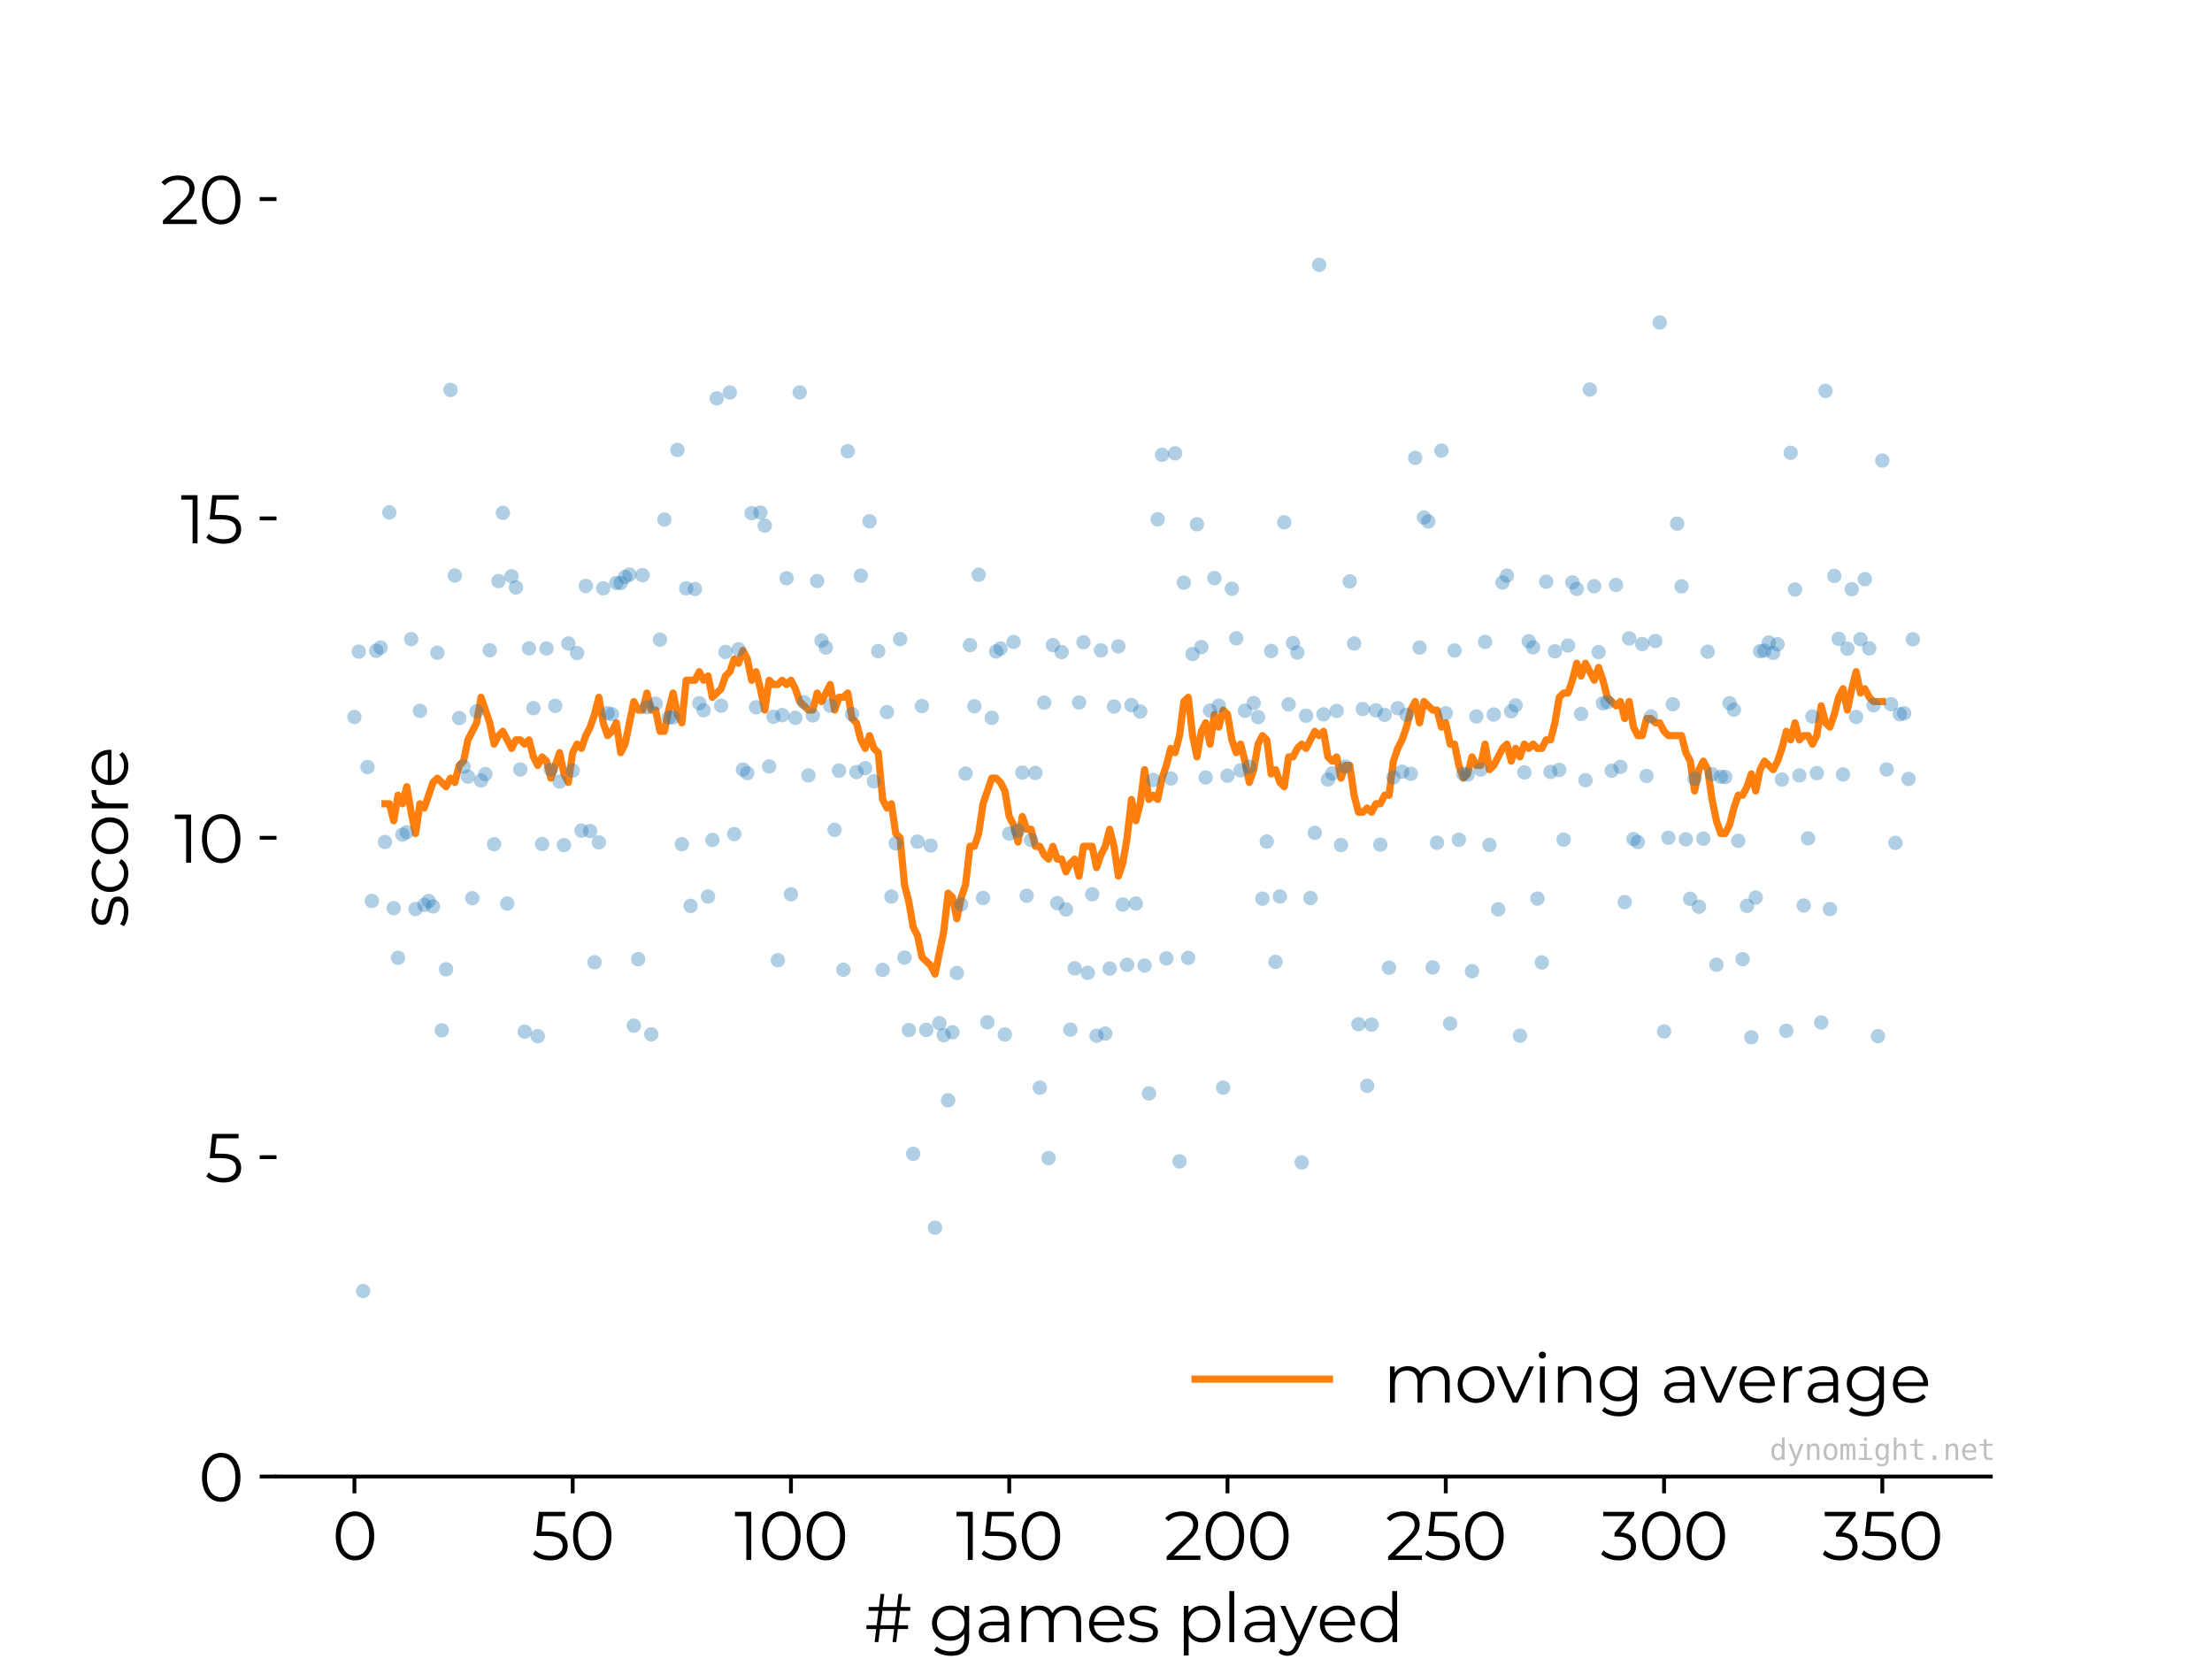 <?xml version="1.0" encoding="utf-8" standalone="no"?>
<!DOCTYPE svg PUBLIC "-//W3C//DTD SVG 1.1//EN"
  "http://www.w3.org/Graphics/SVG/1.1/DTD/svg11.dtd">
<svg xmlns:xlink="http://www.w3.org/1999/xlink" width="460.8pt" height="345.6pt" viewBox="0 0 460.8 345.6" xmlns="http://www.w3.org/2000/svg" version="1.1">
 <defs>
  <style type="text/css">*{stroke-linejoin: round; stroke-linecap: butt}</style>
 </defs>
 <g id="figure_1">
  <g id="patch_1">
   <path d="M 0 345.6 
L 460.8 345.6 
L 460.8 0 
L 0 0 
z
" style="fill: #ffffff"/>
  </g>
  <g id="axes_1">
   <g id="patch_2">
    <path d="M 57.6 307.584 
L 414.72 307.584 
L 414.72 41.472 
L 57.6 41.472 
z
" style="fill: #ffffff"/>
   </g>
   <g id="line2d_1">
    <path d="M 80.199 167.432 
L 81.108 167.432 
L 82.017 170.98 
L 82.927 165.658 
L 83.836 167.432 
L 84.745 163.884 
L 85.655 169.206 
L 86.564 173.641 
L 87.474 167.432 
L 88.383 168.319 
L 90.202 162.996 
L 91.111 162.109 
L 92.93 163.884 
L 93.839 162.109 
L 94.749 162.996 
L 95.658 159.448 
L 96.568 158.561 
L 97.477 154.126 
L 99.296 150.578 
L 100.205 145.256 
L 102.024 150.578 
L 102.933 155.013 
L 103.843 153.239 
L 104.752 152.352 
L 106.571 155.9 
L 107.48 154.126 
L 108.39 154.126 
L 109.299 155.013 
L 110.209 154.126 
L 111.118 157.674 
L 112.027 159.448 
L 112.937 157.674 
L 113.846 158.561 
L 114.756 162.109 
L 116.574 156.787 
L 117.484 161.222 
L 118.393 162.996 
L 119.303 156.787 
L 120.212 155.013 
L 121.121 155.9 
L 122.031 153.239 
L 122.94 151.465 
L 123.85 148.804 
L 124.759 145.256 
L 125.668 150.578 
L 126.578 153.239 
L 127.487 152.352 
L 128.397 150.578 
L 129.306 156.787 
L 130.215 155.013 
L 132.034 146.143 
L 132.943 147.917 
L 133.853 147.917 
L 134.762 144.369 
L 135.672 147.917 
L 136.581 147.917 
L 137.49 152.352 
L 138.4 152.352 
L 139.309 147.917 
L 140.219 144.369 
L 141.128 148.804 
L 142.037 150.578 
L 142.947 141.708 
L 144.766 141.708 
L 145.675 139.933 
L 146.584 141.708 
L 147.494 140.82 
L 148.403 145.256 
L 150.222 143.482 
L 151.131 140.82 
L 152.041 139.933 
L 152.95 137.272 
L 153.86 138.159 
L 154.769 135.498 
L 155.678 137.272 
L 156.588 141.708 
L 157.497 139.933 
L 158.407 143.482 
L 159.316 147.917 
L 160.225 141.708 
L 161.135 142.595 
L 162.044 142.595 
L 162.954 141.708 
L 163.863 142.595 
L 164.772 141.708 
L 165.682 143.482 
L 166.591 146.143 
L 168.41 147.917 
L 169.319 147.917 
L 170.229 144.369 
L 171.138 146.143 
L 172.957 142.595 
L 173.866 147.917 
L 174.776 145.256 
L 175.685 145.256 
L 176.595 144.369 
L 177.504 149.691 
L 178.413 150.578 
L 179.323 154.126 
L 180.232 155.9 
L 181.142 153.239 
L 182.051 155.9 
L 182.96 156.787 
L 183.87 166.545 
L 184.779 168.319 
L 185.688 167.432 
L 186.598 173.641 
L 187.507 174.528 
L 188.417 184.285 
L 189.326 187.834 
L 190.235 193.156 
L 191.145 194.93 
L 192.054 199.365 
L 193.873 201.139 
L 194.782 202.913 
L 196.601 194.043 
L 197.511 186.06 
L 198.42 186.947 
L 199.329 191.382 
L 200.239 186.947 
L 201.148 184.285 
L 202.058 176.302 
L 202.967 176.302 
L 203.876 173.641 
L 204.786 167.432 
L 206.605 162.109 
L 207.514 162.109 
L 208.423 162.996 
L 209.333 164.771 
L 210.242 170.093 
L 211.152 171.867 
L 212.061 175.415 
L 212.97 170.093 
L 213.88 172.754 
L 214.789 172.754 
L 215.699 176.302 
L 216.608 176.302 
L 217.517 178.076 
L 218.427 178.963 
L 219.336 176.302 
L 220.246 178.963 
L 221.155 178.963 
L 222.064 181.624 
L 222.974 179.85 
L 223.883 178.963 
L 224.793 182.511 
L 225.702 176.302 
L 227.521 176.302 
L 228.43 180.737 
L 229.34 178.076 
L 230.249 176.302 
L 231.158 172.754 
L 232.068 176.302 
L 232.977 182.511 
L 233.887 179.85 
L 234.796 174.528 
L 235.705 166.545 
L 236.615 170.98 
L 237.524 167.432 
L 238.433 160.335 
L 239.343 166.545 
L 240.252 165.658 
L 241.162 166.545 
L 242.071 162.109 
L 242.98 159.448 
L 243.89 155.9 
L 244.799 156.787 
L 245.709 153.239 
L 246.618 146.143 
L 247.527 145.256 
L 248.437 153.239 
L 249.346 157.674 
L 250.256 152.352 
L 251.165 150.578 
L 252.074 155.013 
L 252.984 148.804 
L 253.893 151.465 
L 254.803 147.917 
L 255.712 148.804 
L 256.621 154.126 
L 257.531 156.787 
L 258.44 155.013 
L 259.35 158.561 
L 260.259 162.996 
L 261.168 160.335 
L 262.078 155.013 
L 262.987 153.239 
L 263.897 154.126 
L 264.806 161.222 
L 265.715 160.335 
L 266.625 162.996 
L 267.534 163.884 
L 268.444 157.674 
L 269.353 157.674 
L 270.262 155.9 
L 271.172 155.013 
L 272.081 155.9 
L 273.9 152.352 
L 274.809 153.239 
L 275.719 152.352 
L 276.628 157.674 
L 277.538 158.561 
L 278.447 157.674 
L 279.356 162.109 
L 280.266 159.448 
L 281.175 159.448 
L 282.085 165.658 
L 282.994 169.206 
L 283.903 169.206 
L 284.813 168.319 
L 285.722 169.206 
L 286.632 167.432 
L 287.541 167.432 
L 288.45 165.658 
L 289.36 165.658 
L 290.269 158.561 
L 291.178 155.9 
L 292.088 154.126 
L 292.997 151.465 
L 293.907 147.917 
L 294.816 146.143 
L 295.725 150.578 
L 296.635 146.143 
L 298.454 147.917 
L 299.363 147.917 
L 300.272 151.465 
L 301.182 150.578 
L 302.091 155.013 
L 303.001 155.013 
L 303.91 159.448 
L 304.819 162.109 
L 305.729 161.222 
L 306.638 157.674 
L 307.548 159.448 
L 308.457 159.448 
L 309.366 155.013 
L 310.276 160.335 
L 311.185 159.448 
L 313.004 155.9 
L 313.913 155.013 
L 314.823 158.561 
L 315.732 155.9 
L 316.642 157.674 
L 317.551 155.013 
L 318.46 155.9 
L 319.37 155.013 
L 320.279 155.9 
L 321.189 155.9 
L 322.098 154.126 
L 323.007 154.126 
L 323.917 150.578 
L 324.826 145.256 
L 325.736 144.369 
L 326.645 144.369 
L 327.554 141.708 
L 328.464 138.159 
L 329.373 140.82 
L 330.283 138.159 
L 332.101 141.708 
L 333.011 139.046 
L 333.92 141.708 
L 334.83 145.256 
L 336.648 147.03 
L 337.558 146.143 
L 338.467 149.691 
L 339.377 146.143 
L 340.286 151.465 
L 341.195 153.239 
L 342.105 153.239 
L 343.014 149.691 
L 343.923 149.691 
L 344.833 150.578 
L 345.742 150.578 
L 346.652 152.352 
L 347.561 153.239 
L 350.289 153.239 
L 351.199 156.787 
L 352.108 158.561 
L 353.017 164.771 
L 353.927 160.335 
L 354.836 158.561 
L 355.746 160.335 
L 356.655 166.545 
L 357.564 170.98 
L 358.474 173.641 
L 359.383 173.641 
L 360.293 171.867 
L 361.202 168.319 
L 362.111 165.658 
L 363.021 165.658 
L 363.93 163.884 
L 364.84 161.222 
L 365.749 164.771 
L 366.658 160.335 
L 367.568 158.561 
L 369.387 160.335 
L 370.296 158.561 
L 371.205 155.9 
L 372.115 152.352 
L 373.024 154.126 
L 373.934 150.578 
L 374.843 154.126 
L 375.752 153.239 
L 376.662 153.239 
L 377.571 155.013 
L 378.481 153.239 
L 379.39 147.03 
L 380.299 150.578 
L 381.209 151.465 
L 382.118 148.804 
L 383.028 145.256 
L 383.937 143.482 
L 384.846 147.917 
L 385.756 143.482 
L 386.665 139.933 
L 387.575 144.369 
L 388.484 143.482 
L 389.393 145.256 
L 390.303 146.143 
L 392.121 146.143 
L 392.121 146.143 
" clip-path="url(#p1c2d3c4319)" style="fill: none; stroke: #ff7f0e; stroke-width: 1.5; stroke-linecap: square"/>
   </g>
   <g id="matplotlib.axis_1">
    <g id="xtick_1">
     <g id="line2d_2">
      <defs>
       <path id="m63eb5d06fc" d="M 0 0 
L 0 3.5 
" style="stroke: #000000; stroke-width: 0.8"/>
      </defs>
      <g>
       <use xlink:href="#m63eb5d06fc" x="73.833" y="307.584" style="stroke: #000000; stroke-width: 0.8"/>
      </g>
     </g>
     <g id="text_1">
      <!-- 0 -->
      <g transform="translate(69.199 324.972)scale(0.14 -0.14)">
       <defs>
        <path id="Montserrat-Regular-30" d="M 2118 -38 
Q 1600 -38 1193 237 
Q 787 512 560 1027 
Q 333 1542 333 2240 
Q 333 2938 560 3453 
Q 787 3968 1193 4243 
Q 1600 4518 2118 4518 
Q 2637 4518 3043 4243 
Q 3450 3968 3680 3453 
Q 3910 2938 3910 2240 
Q 3910 1542 3680 1027 
Q 3450 512 3043 237 
Q 2637 -38 2118 -38 
z
M 2118 384 
Q 2509 384 2806 601 
Q 3104 819 3270 1235 
Q 3437 1651 3437 2240 
Q 3437 2829 3270 3245 
Q 3104 3661 2806 3878 
Q 2509 4096 2118 4096 
Q 1728 4096 1430 3878 
Q 1133 3661 966 3245 
Q 800 2829 800 2240 
Q 800 1651 966 1235 
Q 1133 819 1430 601 
Q 1728 384 2118 384 
z
" transform="scale(0.016)"/>
       </defs>
       <use xlink:href="#Montserrat-Regular-30"/>
      </g>
     </g>
    </g>
    <g id="xtick_2">
     <g id="line2d_3">
      <g>
       <use xlink:href="#m63eb5d06fc" x="119.303" y="307.584" style="stroke: #000000; stroke-width: 0.8"/>
      </g>
     </g>
     <g id="text_2">
      <!-- 50 -->
      <g transform="translate(110.707 324.972)scale(0.14 -0.14)">
       <defs>
        <path id="Montserrat-Regular-35" d="M 1510 2643 
Q 2483 2643 2928 2294 
Q 3373 1946 3373 1318 
Q 3373 928 3190 621 
Q 3008 314 2643 138 
Q 2278 -38 1747 -38 
Q 1267 -38 835 118 
Q 403 275 141 538 
L 365 902 
Q 589 672 953 528 
Q 1318 384 1741 384 
Q 2298 384 2602 633 
Q 2906 883 2906 1299 
Q 2906 1760 2563 1997 
Q 2221 2234 1408 2234 
L 454 2234 
L 685 4480 
L 3136 4480 
L 3136 4070 
L 1088 4070 
L 934 2643 
L 1510 2643 
z
" transform="scale(0.016)"/>
       </defs>
       <use xlink:href="#Montserrat-Regular-35"/>
       <use xlink:href="#Montserrat-Regular-30" x="56.6"/>
      </g>
     </g>
    </g>
    <g id="xtick_3">
     <g id="line2d_4">
      <g>
       <use xlink:href="#m63eb5d06fc" x="164.772" y="307.584" style="stroke: #000000; stroke-width: 0.8"/>
      </g>
     </g>
     <g id="text_3">
      <!-- 100 -->
      <g transform="translate(152.977 324.972)scale(0.14 -0.14)">
       <defs>
        <path id="Montserrat-Regular-31" d="M 1574 4480 
L 1574 0 
L 1114 0 
L 1114 4070 
L 58 4070 
L 58 4480 
L 1574 4480 
z
" transform="scale(0.016)"/>
       </defs>
       <use xlink:href="#Montserrat-Regular-31"/>
       <use xlink:href="#Montserrat-Regular-30" x="36.1"/>
       <use xlink:href="#Montserrat-Regular-30" x="102.3"/>
      </g>
     </g>
    </g>
    <g id="xtick_4">
     <g id="line2d_5">
      <g>
       <use xlink:href="#m63eb5d06fc" x="210.242" y="307.584" style="stroke: #000000; stroke-width: 0.8"/>
      </g>
     </g>
     <g id="text_4">
      <!-- 150 -->
      <g transform="translate(199.12 324.972)scale(0.14 -0.14)">
       <use xlink:href="#Montserrat-Regular-31"/>
       <use xlink:href="#Montserrat-Regular-35" x="36.1"/>
       <use xlink:href="#Montserrat-Regular-30" x="92.7"/>
      </g>
     </g>
    </g>
    <g id="xtick_5">
     <g id="line2d_6">
      <g>
       <use xlink:href="#m63eb5d06fc" x="255.712" y="307.584" style="stroke: #000000; stroke-width: 0.8"/>
      </g>
     </g>
     <g id="text_5">
      <!-- 200 -->
      <g transform="translate(242.468 324.972)scale(0.14 -0.14)">
       <defs>
        <path id="Montserrat-Regular-32" d="M 3392 410 
L 3392 0 
L 250 0 
L 250 326 
L 2112 2150 
Q 2464 2496 2589 2749 
Q 2714 3002 2714 3258 
Q 2714 3654 2442 3875 
Q 2170 4096 1664 4096 
Q 877 4096 442 3597 
L 115 3878 
Q 378 4186 784 4352 
Q 1190 4518 1702 4518 
Q 2387 4518 2787 4195 
Q 3187 3872 3187 3309 
Q 3187 2963 3033 2643 
Q 2880 2323 2451 1907 
L 928 410 
L 3392 410 
z
" transform="scale(0.016)"/>
       </defs>
       <use xlink:href="#Montserrat-Regular-32"/>
       <use xlink:href="#Montserrat-Regular-30" x="56.8"/>
       <use xlink:href="#Montserrat-Regular-30" x="123"/>
      </g>
     </g>
    </g>
    <g id="xtick_6">
     <g id="line2d_7">
      <g>
       <use xlink:href="#m63eb5d06fc" x="301.182" y="307.584" style="stroke: #000000; stroke-width: 0.8"/>
      </g>
     </g>
     <g id="text_6">
      <!-- 250 -->
      <g transform="translate(288.61 324.972)scale(0.14 -0.14)">
       <use xlink:href="#Montserrat-Regular-32"/>
       <use xlink:href="#Montserrat-Regular-35" x="56.8"/>
       <use xlink:href="#Montserrat-Regular-30" x="113.4"/>
      </g>
     </g>
    </g>
    <g id="xtick_7">
     <g id="line2d_8">
      <g>
       <use xlink:href="#m63eb5d06fc" x="346.652" y="307.584" style="stroke: #000000; stroke-width: 0.8"/>
      </g>
     </g>
     <g id="text_7">
      <!-- 300 -->
      <g transform="translate(333.435 324.972)scale(0.14 -0.14)">
       <defs>
        <path id="Montserrat-Regular-33" d="M 1856 2560 
Q 2560 2522 2928 2179 
Q 3296 1837 3296 1286 
Q 3296 902 3110 604 
Q 2925 307 2560 134 
Q 2195 -38 1670 -38 
Q 1184 -38 752 118 
Q 320 275 58 538 
L 282 902 
Q 506 672 877 528 
Q 1248 384 1670 384 
Q 2221 384 2521 624 
Q 2822 864 2822 1286 
Q 2822 1702 2521 1939 
Q 2221 2176 1613 2176 
L 1293 2176 
L 1293 2515 
L 2534 4070 
L 243 4070 
L 243 4480 
L 3123 4480 
L 3123 4154 
L 1856 2560 
z
" transform="scale(0.016)"/>
       </defs>
       <use xlink:href="#Montserrat-Regular-33"/>
       <use xlink:href="#Montserrat-Regular-30" x="56.4"/>
       <use xlink:href="#Montserrat-Regular-30" x="122.6"/>
      </g>
     </g>
    </g>
    <g id="xtick_8">
     <g id="line2d_9">
      <g>
       <use xlink:href="#m63eb5d06fc" x="392.121" y="307.584" style="stroke: #000000; stroke-width: 0.8"/>
      </g>
     </g>
     <g id="text_8">
      <!-- 350 -->
      <g transform="translate(379.577 324.972)scale(0.14 -0.14)">
       <use xlink:href="#Montserrat-Regular-33"/>
       <use xlink:href="#Montserrat-Regular-35" x="56.4"/>
       <use xlink:href="#Montserrat-Regular-30" x="113"/>
      </g>
     </g>
    </g>
    <g id="text_9">
     <!-- # games played -->
     <g transform="translate(180.082 342.078)scale(0.14 -0.14)">
      <defs>
       <path id="Montserrat-Regular-23" d="M 3315 2912 
L 3149 1568 
L 4058 1568 
L 4058 1216 
L 3104 1216 
L 2957 0 
L 2611 0 
L 2758 1216 
L 1446 1216 
L 1293 0 
L 947 0 
L 1094 1216 
L 186 1216 
L 186 1568 
L 1139 1568 
L 1306 2912 
L 390 2912 
L 390 3264 
L 1350 3264 
L 1498 4480 
L 1850 4480 
L 1696 3264 
L 3014 3264 
L 3162 4480 
L 3507 4480 
L 3360 3264 
L 4262 3264 
L 4262 2912 
L 3315 2912 
z
M 2970 2912 
L 1658 2912 
L 1485 1568 
L 2803 1568 
L 2970 2912 
z
" transform="scale(0.016)"/>
       <path id="Montserrat-Regular-20" transform="scale(0.016)"/>
       <path id="Montserrat-Regular-67" d="M 3750 3366 
L 3750 410 
Q 3750 -448 3331 -861 
Q 2912 -1274 2067 -1274 
Q 1600 -1274 1181 -1136 
Q 762 -998 499 -755 
L 730 -410 
Q 973 -627 1321 -748 
Q 1670 -870 2054 -870 
Q 2694 -870 2995 -572 
Q 3296 -275 3296 352 
L 3296 781 
Q 3085 461 2742 294 
Q 2400 128 1984 128 
Q 1510 128 1123 336 
Q 736 544 515 918 
Q 294 1293 294 1766 
Q 294 2240 515 2611 
Q 736 2982 1120 3187 
Q 1504 3392 1984 3392 
Q 2413 3392 2758 3219 
Q 3104 3046 3315 2720 
L 3315 3366 
L 3750 3366 
z
M 2029 531 
Q 2394 531 2688 688 
Q 2982 845 3145 1126 
Q 3309 1408 3309 1766 
Q 3309 2125 3145 2403 
Q 2982 2682 2691 2838 
Q 2400 2995 2029 2995 
Q 1664 2995 1373 2841 
Q 1082 2688 918 2406 
Q 755 2125 755 1766 
Q 755 1408 918 1126 
Q 1082 845 1373 688 
Q 1664 531 2029 531 
z
" transform="scale(0.016)"/>
       <path id="Montserrat-Regular-61" d="M 1811 3392 
Q 2470 3392 2822 3062 
Q 3174 2733 3174 2086 
L 3174 0 
L 2739 0 
L 2739 525 
Q 2586 262 2288 115 
Q 1990 -32 1581 -32 
Q 1018 -32 685 237 
Q 352 506 352 947 
Q 352 1376 662 1638 
Q 973 1901 1651 1901 
L 2720 1901 
L 2720 2106 
Q 2720 2541 2477 2768 
Q 2234 2995 1766 2995 
Q 1446 2995 1152 2889 
Q 858 2784 646 2598 
L 442 2938 
Q 698 3155 1056 3273 
Q 1414 3392 1811 3392 
z
M 1651 326 
Q 2035 326 2310 502 
Q 2586 678 2720 1011 
L 2720 1562 
L 1664 1562 
Q 800 1562 800 960 
Q 800 666 1024 496 
Q 1248 326 1651 326 
z
" transform="scale(0.016)"/>
       <path id="Montserrat-Regular-6d" d="M 4832 3392 
Q 5466 3392 5827 3027 
Q 6189 2662 6189 1952 
L 6189 0 
L 5734 0 
L 5734 1907 
Q 5734 2432 5481 2707 
Q 5229 2982 4768 2982 
Q 4243 2982 3942 2659 
Q 3642 2336 3642 1766 
L 3642 0 
L 3187 0 
L 3187 1907 
Q 3187 2432 2934 2707 
Q 2682 2982 2214 2982 
Q 1696 2982 1392 2659 
Q 1088 2336 1088 1766 
L 1088 0 
L 634 0 
L 634 3366 
L 1069 3366 
L 1069 2752 
Q 1248 3059 1568 3225 
Q 1888 3392 2304 3392 
Q 2726 3392 3036 3213 
Q 3347 3034 3501 2682 
Q 3686 3014 4035 3203 
Q 4384 3392 4832 3392 
z
" transform="scale(0.016)"/>
       <path id="Montserrat-Regular-65" d="M 3565 1542 
L 749 1542 
Q 787 1018 1152 694 
Q 1517 371 2074 371 
Q 2387 371 2649 483 
Q 2912 595 3104 813 
L 3360 518 
Q 3136 250 2800 109 
Q 2464 -32 2061 -32 
Q 1542 -32 1142 189 
Q 742 410 518 800 
Q 294 1190 294 1683 
Q 294 2176 508 2566 
Q 723 2957 1097 3174 
Q 1472 3392 1939 3392 
Q 2406 3392 2777 3174 
Q 3149 2957 3360 2569 
Q 3571 2182 3571 1683 
L 3565 1542 
z
M 1939 3002 
Q 1453 3002 1123 2691 
Q 794 2381 749 1882 
L 3136 1882 
Q 3091 2381 2761 2691 
Q 2432 3002 1939 3002 
z
" transform="scale(0.016)"/>
       <path id="Montserrat-Regular-73" d="M 1536 -32 
Q 1126 -32 752 86 
Q 378 205 166 384 
L 371 742 
Q 582 576 902 470 
Q 1222 365 1568 365 
Q 2029 365 2249 509 
Q 2470 653 2470 915 
Q 2470 1101 2348 1206 
Q 2227 1312 2041 1366 
Q 1856 1421 1549 1472 
Q 1139 1549 889 1629 
Q 640 1709 464 1901 
Q 288 2093 288 2432 
Q 288 2854 640 3123 
Q 992 3392 1619 3392 
Q 1946 3392 2272 3305 
Q 2598 3219 2810 3078 
L 2611 2714 
Q 2195 3002 1619 3002 
Q 1184 3002 963 2848 
Q 742 2694 742 2445 
Q 742 2253 867 2137 
Q 992 2022 1177 1968 
Q 1363 1914 1690 1856 
Q 2093 1779 2336 1702 
Q 2579 1626 2752 1440 
Q 2925 1254 2925 928 
Q 2925 486 2557 227 
Q 2189 -32 1536 -32 
z
" transform="scale(0.016)"/>
       <path id="Montserrat-Regular-70" d="M 2368 3392 
Q 2842 3392 3226 3177 
Q 3610 2963 3827 2572 
Q 4045 2182 4045 1683 
Q 4045 1178 3827 787 
Q 3610 397 3229 182 
Q 2848 -32 2368 -32 
Q 1958 -32 1628 137 
Q 1299 307 1088 634 
L 1088 -1242 
L 634 -1242 
L 634 3366 
L 1069 3366 
L 1069 2701 
Q 1274 3034 1610 3213 
Q 1946 3392 2368 3392 
z
M 2336 371 
Q 2688 371 2976 534 
Q 3264 698 3427 998 
Q 3590 1299 3590 1683 
Q 3590 2067 3427 2364 
Q 3264 2662 2976 2828 
Q 2688 2995 2336 2995 
Q 1978 2995 1693 2828 
Q 1408 2662 1245 2364 
Q 1082 2067 1082 1683 
Q 1082 1299 1245 998 
Q 1408 698 1693 534 
Q 1978 371 2336 371 
z
" transform="scale(0.016)"/>
       <path id="Montserrat-Regular-6c" d="M 634 4749 
L 1088 4749 
L 1088 0 
L 634 0 
L 634 4749 
z
" transform="scale(0.016)"/>
       <path id="Montserrat-Regular-79" d="M 3462 3366 
L 1779 -403 
Q 1574 -877 1305 -1075 
Q 1037 -1274 659 -1274 
Q 416 -1274 205 -1197 
Q -6 -1120 -160 -966 
L 51 -627 
Q 307 -883 666 -883 
Q 896 -883 1059 -755 
Q 1222 -627 1363 -320 
L 1510 6 
L 6 3366 
L 480 3366 
L 1747 506 
L 3014 3366 
L 3462 3366 
z
" transform="scale(0.016)"/>
       <path id="Montserrat-Regular-64" d="M 3706 4749 
L 3706 0 
L 3270 0 
L 3270 666 
Q 3066 326 2730 147 
Q 2394 -32 1971 -32 
Q 1498 -32 1114 185 
Q 730 403 512 793 
Q 294 1184 294 1683 
Q 294 2182 512 2572 
Q 730 2963 1114 3177 
Q 1498 3392 1971 3392 
Q 2381 3392 2710 3222 
Q 3040 3053 3251 2726 
L 3251 4749 
L 3706 4749 
z
M 2010 371 
Q 2362 371 2646 534 
Q 2931 698 3094 998 
Q 3258 1299 3258 1683 
Q 3258 2067 3094 2368 
Q 2931 2669 2646 2832 
Q 2362 2995 2010 2995 
Q 1651 2995 1366 2832 
Q 1082 2669 918 2368 
Q 755 2067 755 1683 
Q 755 1299 918 998 
Q 1082 698 1366 534 
Q 1651 371 2010 371 
z
" transform="scale(0.016)"/>
      </defs>
      <use xlink:href="#Montserrat-Regular-23"/>
      <use xlink:href="#Montserrat-Regular-20" x="69.6"/>
      <use xlink:href="#Montserrat-Regular-67" x="95.8"/>
      <use xlink:href="#Montserrat-Regular-61" x="164.4"/>
      <use xlink:href="#Montserrat-Regular-6d" x="223.4"/>
      <use xlink:href="#Montserrat-Regular-65" x="329.5"/>
      <use xlink:href="#Montserrat-Regular-73" x="389.9"/>
      <use xlink:href="#Montserrat-Regular-20" x="438.8"/>
      <use xlink:href="#Montserrat-Regular-70" x="465"/>
      <use xlink:href="#Montserrat-Regular-6c" x="532.8"/>
      <use xlink:href="#Montserrat-Regular-61" x="559.7"/>
      <use xlink:href="#Montserrat-Regular-79" x="618.7"/>
      <use xlink:href="#Montserrat-Regular-65" x="672.9"/>
      <use xlink:href="#Montserrat-Regular-64" x="733.3"/>
     </g>
    </g>
   </g>
   <g id="matplotlib.axis_2">
    <g id="ytick_1">
     <g id="line2d_10">
      <defs>
       <path id="m13b9c771bf" d="M 0 0 
L -3.5 0 
" style="stroke: #000000; stroke-width: 0.8"/>
      </defs>
      <g>
       <use xlink:href="#m13b9c771bf" x="57.6" y="307.584" style="stroke: #000000; stroke-width: 0.8"/>
      </g>
     </g>
     <g id="text_10">
      <!-- 0 -->
      <g transform="translate(41.332 312.778)scale(0.14 -0.14)">
       <use xlink:href="#Montserrat-Regular-30"/>
      </g>
     </g>
    </g>
    <g id="ytick_2">
     <g id="line2d_11">
      <g>
       <use xlink:href="#m13b9c771bf" x="57.6" y="241.056" style="stroke: #000000; stroke-width: 0.8"/>
      </g>
     </g>
     <g id="text_11">
      <!-- 5 -->
      <g transform="translate(42.677 246.25)scale(0.14 -0.14)">
       <use xlink:href="#Montserrat-Regular-35"/>
      </g>
     </g>
    </g>
    <g id="ytick_3">
     <g id="line2d_12">
      <g>
       <use xlink:href="#m13b9c771bf" x="57.6" y="174.528" style="stroke: #000000; stroke-width: 0.8"/>
      </g>
     </g>
     <g id="text_12">
      <!-- 10 -->
      <g transform="translate(36.278 179.722)scale(0.14 -0.14)">
       <use xlink:href="#Montserrat-Regular-31"/>
       <use xlink:href="#Montserrat-Regular-30" x="36.1"/>
      </g>
     </g>
    </g>
    <g id="ytick_4">
     <g id="line2d_13">
      <g>
       <use xlink:href="#m13b9c771bf" x="57.6" y="108" style="stroke: #000000; stroke-width: 0.8"/>
      </g>
     </g>
     <g id="text_13">
      <!-- 15 -->
      <g transform="translate(37.624 113.194)scale(0.14 -0.14)">
       <use xlink:href="#Montserrat-Regular-31"/>
       <use xlink:href="#Montserrat-Regular-35" x="36.1"/>
      </g>
     </g>
    </g>
    <g id="ytick_5">
     <g id="line2d_14">
      <g>
       <use xlink:href="#m13b9c771bf" x="57.6" y="41.472" style="stroke: #000000; stroke-width: 0.8"/>
      </g>
     </g>
     <g id="text_14">
      <!-- 20 -->
      <g transform="translate(33.38 46.666)scale(0.14 -0.14)">
       <use xlink:href="#Montserrat-Regular-32"/>
       <use xlink:href="#Montserrat-Regular-30" x="56.8"/>
      </g>
     </g>
    </g>
    <g id="text_15">
     <!-- score -->
     <g transform="translate(26.663 193.316)rotate(-90)scale(0.14 -0.14)">
      <defs>
       <path id="Montserrat-Regular-63" d="M 2029 -32 
Q 1530 -32 1136 185 
Q 742 403 518 796 
Q 294 1190 294 1683 
Q 294 2176 518 2566 
Q 742 2957 1136 3174 
Q 1530 3392 2029 3392 
Q 2464 3392 2806 3222 
Q 3149 3053 3347 2726 
L 3008 2496 
Q 2842 2746 2586 2870 
Q 2330 2995 2029 2995 
Q 1664 2995 1373 2832 
Q 1082 2669 918 2368 
Q 755 2067 755 1683 
Q 755 1293 918 995 
Q 1082 698 1373 534 
Q 1664 371 2029 371 
Q 2330 371 2586 492 
Q 2842 614 3008 864 
L 3347 634 
Q 3149 307 2803 137 
Q 2458 -32 2029 -32 
z
" transform="scale(0.016)"/>
       <path id="Montserrat-Regular-6f" d="M 2010 -32 
Q 1523 -32 1132 189 
Q 742 410 518 800 
Q 294 1190 294 1683 
Q 294 2176 518 2566 
Q 742 2957 1132 3174 
Q 1523 3392 2010 3392 
Q 2496 3392 2886 3174 
Q 3277 2957 3497 2566 
Q 3718 2176 3718 1683 
Q 3718 1190 3497 800 
Q 3277 410 2886 189 
Q 2496 -32 2010 -32 
z
M 2010 371 
Q 2368 371 2653 534 
Q 2938 698 3098 998 
Q 3258 1299 3258 1683 
Q 3258 2067 3098 2368 
Q 2938 2669 2653 2832 
Q 2368 2995 2010 2995 
Q 1651 2995 1366 2832 
Q 1082 2669 918 2368 
Q 755 2067 755 1683 
Q 755 1299 918 998 
Q 1082 698 1366 534 
Q 1651 371 2010 371 
z
" transform="scale(0.016)"/>
       <path id="Montserrat-Regular-72" d="M 1069 2707 
Q 1229 3046 1545 3219 
Q 1862 3392 2330 3392 
L 2330 2950 
L 2221 2957 
Q 1690 2957 1389 2630 
Q 1088 2304 1088 1715 
L 1088 0 
L 634 0 
L 634 3366 
L 1069 3366 
L 1069 2707 
z
" transform="scale(0.016)"/>
      </defs>
      <use xlink:href="#Montserrat-Regular-73"/>
      <use xlink:href="#Montserrat-Regular-63" x="48.9"/>
      <use xlink:href="#Montserrat-Regular-6f" x="105.2"/>
      <use xlink:href="#Montserrat-Regular-72" x="167.9"/>
      <use xlink:href="#Montserrat-Regular-65" x="208"/>
     </g>
    </g>
   </g>
   <g id="line2d_15">
    <defs>
     <path id="m64741c8178" d="M 0 1.5 
C 0.398 1.5 0.779 1.342 1.061 1.061 
C 1.342 0.779 1.5 0.398 1.5 0 
C 1.5 -0.398 1.342 -0.779 1.061 -1.061 
C 0.779 -1.342 0.398 -1.5 0 -1.5 
C -0.398 -1.5 -0.779 -1.342 -1.061 -1.061 
C -1.342 -0.779 -1.5 -0.398 -1.5 0 
C -1.5 0.398 -1.342 0.779 -1.061 1.061 
C -0.779 1.342 -0.398 1.5 0 1.5 
z
" style="stroke: #000000; stroke-opacity: 0"/>
    </defs>
    <g clip-path="url(#p1c2d3c4319)">
     <use xlink:href="#m64741c8178" x="73.833" y="149.352" style="fill: #1f77b4; fill-opacity: 0.35; stroke: #000000; stroke-opacity: 0"/>
     <use xlink:href="#m64741c8178" x="74.742" y="135.749" style="fill: #1f77b4; fill-opacity: 0.35; stroke: #000000; stroke-opacity: 0"/>
     <use xlink:href="#m64741c8178" x="75.652" y="268.945" style="fill: #1f77b4; fill-opacity: 0.35; stroke: #000000; stroke-opacity: 0"/>
     <use xlink:href="#m64741c8178" x="76.561" y="159.799" style="fill: #1f77b4; fill-opacity: 0.35; stroke: #000000; stroke-opacity: 0"/>
     <use xlink:href="#m64741c8178" x="77.47" y="187.676" style="fill: #1f77b4; fill-opacity: 0.35; stroke: #000000; stroke-opacity: 0"/>
     <use xlink:href="#m64741c8178" x="78.38" y="135.569" style="fill: #1f77b4; fill-opacity: 0.35; stroke: #000000; stroke-opacity: 0"/>
     <use xlink:href="#m64741c8178" x="79.289" y="134.889" style="fill: #1f77b4; fill-opacity: 0.35; stroke: #000000; stroke-opacity: 0"/>
     <use xlink:href="#m64741c8178" x="80.199" y="175.398" style="fill: #1f77b4; fill-opacity: 0.35; stroke: #000000; stroke-opacity: 0"/>
     <use xlink:href="#m64741c8178" x="81.108" y="106.742" style="fill: #1f77b4; fill-opacity: 0.35; stroke: #000000; stroke-opacity: 0"/>
     <use xlink:href="#m64741c8178" x="82.017" y="189.185" style="fill: #1f77b4; fill-opacity: 0.35; stroke: #000000; stroke-opacity: 0"/>
     <use xlink:href="#m64741c8178" x="82.927" y="199.521" style="fill: #1f77b4; fill-opacity: 0.35; stroke: #000000; stroke-opacity: 0"/>
     <use xlink:href="#m64741c8178" x="83.836" y="173.883" style="fill: #1f77b4; fill-opacity: 0.35; stroke: #000000; stroke-opacity: 0"/>
     <use xlink:href="#m64741c8178" x="84.745" y="173.361" style="fill: #1f77b4; fill-opacity: 0.35; stroke: #000000; stroke-opacity: 0"/>
     <use xlink:href="#m64741c8178" x="85.655" y="133.144" style="fill: #1f77b4; fill-opacity: 0.35; stroke: #000000; stroke-opacity: 0"/>
     <use xlink:href="#m64741c8178" x="86.564" y="189.372" style="fill: #1f77b4; fill-opacity: 0.35; stroke: #000000; stroke-opacity: 0"/>
     <use xlink:href="#m64741c8178" x="87.474" y="148.078" style="fill: #1f77b4; fill-opacity: 0.35; stroke: #000000; stroke-opacity: 0"/>
     <use xlink:href="#m64741c8178" x="88.383" y="188.502" style="fill: #1f77b4; fill-opacity: 0.35; stroke: #000000; stroke-opacity: 0"/>
     <use xlink:href="#m64741c8178" x="89.292" y="187.687" style="fill: #1f77b4; fill-opacity: 0.35; stroke: #000000; stroke-opacity: 0"/>
     <use xlink:href="#m64741c8178" x="90.202" y="188.834" style="fill: #1f77b4; fill-opacity: 0.35; stroke: #000000; stroke-opacity: 0"/>
     <use xlink:href="#m64741c8178" x="91.111" y="135.977" style="fill: #1f77b4; fill-opacity: 0.35; stroke: #000000; stroke-opacity: 0"/>
     <use xlink:href="#m64741c8178" x="92.021" y="214.63" style="fill: #1f77b4; fill-opacity: 0.35; stroke: #000000; stroke-opacity: 0"/>
     <use xlink:href="#m64741c8178" x="92.93" y="201.923" style="fill: #1f77b4; fill-opacity: 0.35; stroke: #000000; stroke-opacity: 0"/>
     <use xlink:href="#m64741c8178" x="93.839" y="81.235" style="fill: #1f77b4; fill-opacity: 0.35; stroke: #000000; stroke-opacity: 0"/>
     <use xlink:href="#m64741c8178" x="94.749" y="119.892" style="fill: #1f77b4; fill-opacity: 0.35; stroke: #000000; stroke-opacity: 0"/>
     <use xlink:href="#m64741c8178" x="95.658" y="149.576" style="fill: #1f77b4; fill-opacity: 0.35; stroke: #000000; stroke-opacity: 0"/>
     <use xlink:href="#m64741c8178" x="96.568" y="159.699" style="fill: #1f77b4; fill-opacity: 0.35; stroke: #000000; stroke-opacity: 0"/>
     <use xlink:href="#m64741c8178" x="97.477" y="161.796" style="fill: #1f77b4; fill-opacity: 0.35; stroke: #000000; stroke-opacity: 0"/>
     <use xlink:href="#m64741c8178" x="98.386" y="187.108" style="fill: #1f77b4; fill-opacity: 0.35; stroke: #000000; stroke-opacity: 0"/>
     <use xlink:href="#m64741c8178" x="99.296" y="148.196" style="fill: #1f77b4; fill-opacity: 0.35; stroke: #000000; stroke-opacity: 0"/>
     <use xlink:href="#m64741c8178" x="100.205" y="162.598" style="fill: #1f77b4; fill-opacity: 0.35; stroke: #000000; stroke-opacity: 0"/>
     <use xlink:href="#m64741c8178" x="101.115" y="161.256" style="fill: #1f77b4; fill-opacity: 0.35; stroke: #000000; stroke-opacity: 0"/>
     <use xlink:href="#m64741c8178" x="102.024" y="135.469" style="fill: #1f77b4; fill-opacity: 0.35; stroke: #000000; stroke-opacity: 0"/>
     <use xlink:href="#m64741c8178" x="102.933" y="175.86" style="fill: #1f77b4; fill-opacity: 0.35; stroke: #000000; stroke-opacity: 0"/>
     <use xlink:href="#m64741c8178" x="103.843" y="121.047" style="fill: #1f77b4; fill-opacity: 0.35; stroke: #000000; stroke-opacity: 0"/>
     <use xlink:href="#m64741c8178" x="104.752" y="106.831" style="fill: #1f77b4; fill-opacity: 0.35; stroke: #000000; stroke-opacity: 0"/>
     <use xlink:href="#m64741c8178" x="105.662" y="188.22" style="fill: #1f77b4; fill-opacity: 0.35; stroke: #000000; stroke-opacity: 0"/>
     <use xlink:href="#m64741c8178" x="106.571" y="120.042" style="fill: #1f77b4; fill-opacity: 0.35; stroke: #000000; stroke-opacity: 0"/>
     <use xlink:href="#m64741c8178" x="107.48" y="122.374" style="fill: #1f77b4; fill-opacity: 0.35; stroke: #000000; stroke-opacity: 0"/>
     <use xlink:href="#m64741c8178" x="108.39" y="160.305" style="fill: #1f77b4; fill-opacity: 0.35; stroke: #000000; stroke-opacity: 0"/>
     <use xlink:href="#m64741c8178" x="109.299" y="214.904" style="fill: #1f77b4; fill-opacity: 0.35; stroke: #000000; stroke-opacity: 0"/>
     <use xlink:href="#m64741c8178" x="110.209" y="135.069" style="fill: #1f77b4; fill-opacity: 0.35; stroke: #000000; stroke-opacity: 0"/>
     <use xlink:href="#m64741c8178" x="111.118" y="147.524" style="fill: #1f77b4; fill-opacity: 0.35; stroke: #000000; stroke-opacity: 0"/>
     <use xlink:href="#m64741c8178" x="112.027" y="215.859" style="fill: #1f77b4; fill-opacity: 0.35; stroke: #000000; stroke-opacity: 0"/>
     <use xlink:href="#m64741c8178" x="112.937" y="175.823" style="fill: #1f77b4; fill-opacity: 0.35; stroke: #000000; stroke-opacity: 0"/>
     <use xlink:href="#m64741c8178" x="113.846" y="135.09" style="fill: #1f77b4; fill-opacity: 0.35; stroke: #000000; stroke-opacity: 0"/>
     <use xlink:href="#m64741c8178" x="114.756" y="160.346" style="fill: #1f77b4; fill-opacity: 0.35; stroke: #000000; stroke-opacity: 0"/>
     <use xlink:href="#m64741c8178" x="115.665" y="147.041" style="fill: #1f77b4; fill-opacity: 0.35; stroke: #000000; stroke-opacity: 0"/>
     <use xlink:href="#m64741c8178" x="116.574" y="162.825" style="fill: #1f77b4; fill-opacity: 0.35; stroke: #000000; stroke-opacity: 0"/>
     <use xlink:href="#m64741c8178" x="117.484" y="176.048" style="fill: #1f77b4; fill-opacity: 0.35; stroke: #000000; stroke-opacity: 0"/>
     <use xlink:href="#m64741c8178" x="118.393" y="134.053" style="fill: #1f77b4; fill-opacity: 0.35; stroke: #000000; stroke-opacity: 0"/>
     <use xlink:href="#m64741c8178" x="119.303" y="160.528" style="fill: #1f77b4; fill-opacity: 0.35; stroke: #000000; stroke-opacity: 0"/>
     <use xlink:href="#m64741c8178" x="120.212" y="136.033" style="fill: #1f77b4; fill-opacity: 0.35; stroke: #000000; stroke-opacity: 0"/>
     <use xlink:href="#m64741c8178" x="121.121" y="173.03" style="fill: #1f77b4; fill-opacity: 0.35; stroke: #000000; stroke-opacity: 0"/>
     <use xlink:href="#m64741c8178" x="122.031" y="122.061" style="fill: #1f77b4; fill-opacity: 0.35; stroke: #000000; stroke-opacity: 0"/>
     <use xlink:href="#m64741c8178" x="122.94" y="173.126" style="fill: #1f77b4; fill-opacity: 0.35; stroke: #000000; stroke-opacity: 0"/>
     <use xlink:href="#m64741c8178" x="123.85" y="200.448" style="fill: #1f77b4; fill-opacity: 0.35; stroke: #000000; stroke-opacity: 0"/>
     <use xlink:href="#m64741c8178" x="124.759" y="175.487" style="fill: #1f77b4; fill-opacity: 0.35; stroke: #000000; stroke-opacity: 0"/>
     <use xlink:href="#m64741c8178" x="125.668" y="122.547" style="fill: #1f77b4; fill-opacity: 0.35; stroke: #000000; stroke-opacity: 0"/>
     <use xlink:href="#m64741c8178" x="126.578" y="148.564" style="fill: #1f77b4; fill-opacity: 0.35; stroke: #000000; stroke-opacity: 0"/>
     <use xlink:href="#m64741c8178" x="127.487" y="148.785" style="fill: #1f77b4; fill-opacity: 0.35; stroke: #000000; stroke-opacity: 0"/>
     <use xlink:href="#m64741c8178" x="128.397" y="121.423" style="fill: #1f77b4; fill-opacity: 0.35; stroke: #000000; stroke-opacity: 0"/>
     <use xlink:href="#m64741c8178" x="129.306" y="121.459" style="fill: #1f77b4; fill-opacity: 0.35; stroke: #000000; stroke-opacity: 0"/>
     <use xlink:href="#m64741c8178" x="130.215" y="120.197" style="fill: #1f77b4; fill-opacity: 0.35; stroke: #000000; stroke-opacity: 0"/>
     <use xlink:href="#m64741c8178" x="131.125" y="119.693" style="fill: #1f77b4; fill-opacity: 0.35; stroke: #000000; stroke-opacity: 0"/>
     <use xlink:href="#m64741c8178" x="132.034" y="213.661" style="fill: #1f77b4; fill-opacity: 0.35; stroke: #000000; stroke-opacity: 0"/>
     <use xlink:href="#m64741c8178" x="132.943" y="199.807" style="fill: #1f77b4; fill-opacity: 0.35; stroke: #000000; stroke-opacity: 0"/>
     <use xlink:href="#m64741c8178" x="133.853" y="119.822" style="fill: #1f77b4; fill-opacity: 0.35; stroke: #000000; stroke-opacity: 0"/>
     <use xlink:href="#m64741c8178" x="134.762" y="147.33" style="fill: #1f77b4; fill-opacity: 0.35; stroke: #000000; stroke-opacity: 0"/>
     <use xlink:href="#m64741c8178" x="135.672" y="215.471" style="fill: #1f77b4; fill-opacity: 0.35; stroke: #000000; stroke-opacity: 0"/>
     <use xlink:href="#m64741c8178" x="136.581" y="146.596" style="fill: #1f77b4; fill-opacity: 0.35; stroke: #000000; stroke-opacity: 0"/>
     <use xlink:href="#m64741c8178" x="137.49" y="133.256" style="fill: #1f77b4; fill-opacity: 0.35; stroke: #000000; stroke-opacity: 0"/>
     <use xlink:href="#m64741c8178" x="138.4" y="108.233" style="fill: #1f77b4; fill-opacity: 0.35; stroke: #000000; stroke-opacity: 0"/>
     <use xlink:href="#m64741c8178" x="139.309" y="149.494" style="fill: #1f77b4; fill-opacity: 0.35; stroke: #000000; stroke-opacity: 0"/>
     <use xlink:href="#m64741c8178" x="140.219" y="149.436" style="fill: #1f77b4; fill-opacity: 0.35; stroke: #000000; stroke-opacity: 0"/>
     <use xlink:href="#m64741c8178" x="141.128" y="93.731" style="fill: #1f77b4; fill-opacity: 0.35; stroke: #000000; stroke-opacity: 0"/>
     <use xlink:href="#m64741c8178" x="142.037" y="175.856" style="fill: #1f77b4; fill-opacity: 0.35; stroke: #000000; stroke-opacity: 0"/>
     <use xlink:href="#m64741c8178" x="142.947" y="122.564" style="fill: #1f77b4; fill-opacity: 0.35; stroke: #000000; stroke-opacity: 0"/>
     <use xlink:href="#m64741c8178" x="143.856" y="188.712" style="fill: #1f77b4; fill-opacity: 0.35; stroke: #000000; stroke-opacity: 0"/>
     <use xlink:href="#m64741c8178" x="144.766" y="122.702" style="fill: #1f77b4; fill-opacity: 0.35; stroke: #000000; stroke-opacity: 0"/>
     <use xlink:href="#m64741c8178" x="145.675" y="146.492" style="fill: #1f77b4; fill-opacity: 0.35; stroke: #000000; stroke-opacity: 0"/>
     <use xlink:href="#m64741c8178" x="146.584" y="147.962" style="fill: #1f77b4; fill-opacity: 0.35; stroke: #000000; stroke-opacity: 0"/>
     <use xlink:href="#m64741c8178" x="147.494" y="186.759" style="fill: #1f77b4; fill-opacity: 0.35; stroke: #000000; stroke-opacity: 0"/>
     <use xlink:href="#m64741c8178" x="148.403" y="174.976" style="fill: #1f77b4; fill-opacity: 0.35; stroke: #000000; stroke-opacity: 0"/>
     <use xlink:href="#m64741c8178" x="149.313" y="82.979" style="fill: #1f77b4; fill-opacity: 0.35; stroke: #000000; stroke-opacity: 0"/>
     <use xlink:href="#m64741c8178" x="150.222" y="147.008" style="fill: #1f77b4; fill-opacity: 0.35; stroke: #000000; stroke-opacity: 0"/>
     <use xlink:href="#m64741c8178" x="151.131" y="135.809" style="fill: #1f77b4; fill-opacity: 0.35; stroke: #000000; stroke-opacity: 0"/>
     <use xlink:href="#m64741c8178" x="152.041" y="81.755" style="fill: #1f77b4; fill-opacity: 0.35; stroke: #000000; stroke-opacity: 0"/>
     <use xlink:href="#m64741c8178" x="152.95" y="173.755" style="fill: #1f77b4; fill-opacity: 0.35; stroke: #000000; stroke-opacity: 0"/>
     <use xlink:href="#m64741c8178" x="153.86" y="135.264" style="fill: #1f77b4; fill-opacity: 0.35; stroke: #000000; stroke-opacity: 0"/>
     <use xlink:href="#m64741c8178" x="154.769" y="160.319" style="fill: #1f77b4; fill-opacity: 0.35; stroke: #000000; stroke-opacity: 0"/>
     <use xlink:href="#m64741c8178" x="155.678" y="161.052" style="fill: #1f77b4; fill-opacity: 0.35; stroke: #000000; stroke-opacity: 0"/>
     <use xlink:href="#m64741c8178" x="156.588" y="106.907" style="fill: #1f77b4; fill-opacity: 0.35; stroke: #000000; stroke-opacity: 0"/>
     <use xlink:href="#m64741c8178" x="157.497" y="147.341" style="fill: #1f77b4; fill-opacity: 0.35; stroke: #000000; stroke-opacity: 0"/>
     <use xlink:href="#m64741c8178" x="158.407" y="106.78" style="fill: #1f77b4; fill-opacity: 0.35; stroke: #000000; stroke-opacity: 0"/>
     <use xlink:href="#m64741c8178" x="159.316" y="109.501" style="fill: #1f77b4; fill-opacity: 0.35; stroke: #000000; stroke-opacity: 0"/>
     <use xlink:href="#m64741c8178" x="160.225" y="159.662" style="fill: #1f77b4; fill-opacity: 0.35; stroke: #000000; stroke-opacity: 0"/>
     <use xlink:href="#m64741c8178" x="161.135" y="149.315" style="fill: #1f77b4; fill-opacity: 0.35; stroke: #000000; stroke-opacity: 0"/>
     <use xlink:href="#m64741c8178" x="162.044" y="200.033" style="fill: #1f77b4; fill-opacity: 0.35; stroke: #000000; stroke-opacity: 0"/>
     <use xlink:href="#m64741c8178" x="162.954" y="148.97" style="fill: #1f77b4; fill-opacity: 0.35; stroke: #000000; stroke-opacity: 0"/>
     <use xlink:href="#m64741c8178" x="163.863" y="120.453" style="fill: #1f77b4; fill-opacity: 0.35; stroke: #000000; stroke-opacity: 0"/>
     <use xlink:href="#m64741c8178" x="164.772" y="186.298" style="fill: #1f77b4; fill-opacity: 0.35; stroke: #000000; stroke-opacity: 0"/>
     <use xlink:href="#m64741c8178" x="165.682" y="149.531" style="fill: #1f77b4; fill-opacity: 0.35; stroke: #000000; stroke-opacity: 0"/>
     <use xlink:href="#m64741c8178" x="166.591" y="81.745" style="fill: #1f77b4; fill-opacity: 0.35; stroke: #000000; stroke-opacity: 0"/>
     <use xlink:href="#m64741c8178" x="167.501" y="146.272" style="fill: #1f77b4; fill-opacity: 0.35; stroke: #000000; stroke-opacity: 0"/>
     <use xlink:href="#m64741c8178" x="168.41" y="161.536" style="fill: #1f77b4; fill-opacity: 0.35; stroke: #000000; stroke-opacity: 0"/>
     <use xlink:href="#m64741c8178" x="169.319" y="149.037" style="fill: #1f77b4; fill-opacity: 0.35; stroke: #000000; stroke-opacity: 0"/>
     <use xlink:href="#m64741c8178" x="170.229" y="121.03" style="fill: #1f77b4; fill-opacity: 0.35; stroke: #000000; stroke-opacity: 0"/>
     <use xlink:href="#m64741c8178" x="171.138" y="133.451" style="fill: #1f77b4; fill-opacity: 0.35; stroke: #000000; stroke-opacity: 0"/>
     <use xlink:href="#m64741c8178" x="172.048" y="134.891" style="fill: #1f77b4; fill-opacity: 0.35; stroke: #000000; stroke-opacity: 0"/>
     <use xlink:href="#m64741c8178" x="172.957" y="147.011" style="fill: #1f77b4; fill-opacity: 0.35; stroke: #000000; stroke-opacity: 0"/>
     <use xlink:href="#m64741c8178" x="173.866" y="172.865" style="fill: #1f77b4; fill-opacity: 0.35; stroke: #000000; stroke-opacity: 0"/>
     <use xlink:href="#m64741c8178" x="174.776" y="160.541" style="fill: #1f77b4; fill-opacity: 0.35; stroke: #000000; stroke-opacity: 0"/>
     <use xlink:href="#m64741c8178" x="175.685" y="202.013" style="fill: #1f77b4; fill-opacity: 0.35; stroke: #000000; stroke-opacity: 0"/>
     <use xlink:href="#m64741c8178" x="176.595" y="93.988" style="fill: #1f77b4; fill-opacity: 0.35; stroke: #000000; stroke-opacity: 0"/>
     <use xlink:href="#m64741c8178" x="177.504" y="148.764" style="fill: #1f77b4; fill-opacity: 0.35; stroke: #000000; stroke-opacity: 0"/>
     <use xlink:href="#m64741c8178" x="178.413" y="160.844" style="fill: #1f77b4; fill-opacity: 0.35; stroke: #000000; stroke-opacity: 0"/>
     <use xlink:href="#m64741c8178" x="179.323" y="119.925" style="fill: #1f77b4; fill-opacity: 0.35; stroke: #000000; stroke-opacity: 0"/>
     <use xlink:href="#m64741c8178" x="180.232" y="160.023" style="fill: #1f77b4; fill-opacity: 0.35; stroke: #000000; stroke-opacity: 0"/>
     <use xlink:href="#m64741c8178" x="181.142" y="108.595" style="fill: #1f77b4; fill-opacity: 0.35; stroke: #000000; stroke-opacity: 0"/>
     <use xlink:href="#m64741c8178" x="182.051" y="162.763" style="fill: #1f77b4; fill-opacity: 0.35; stroke: #000000; stroke-opacity: 0"/>
     <use xlink:href="#m64741c8178" x="182.96" y="135.645" style="fill: #1f77b4; fill-opacity: 0.35; stroke: #000000; stroke-opacity: 0"/>
     <use xlink:href="#m64741c8178" x="183.87" y="202.045" style="fill: #1f77b4; fill-opacity: 0.35; stroke: #000000; stroke-opacity: 0"/>
     <use xlink:href="#m64741c8178" x="184.779" y="148.34" style="fill: #1f77b4; fill-opacity: 0.35; stroke: #000000; stroke-opacity: 0"/>
     <use xlink:href="#m64741c8178" x="185.688" y="186.767" style="fill: #1f77b4; fill-opacity: 0.35; stroke: #000000; stroke-opacity: 0"/>
     <use xlink:href="#m64741c8178" x="186.598" y="175.698" style="fill: #1f77b4; fill-opacity: 0.35; stroke: #000000; stroke-opacity: 0"/>
     <use xlink:href="#m64741c8178" x="187.507" y="133.144" style="fill: #1f77b4; fill-opacity: 0.35; stroke: #000000; stroke-opacity: 0"/>
     <use xlink:href="#m64741c8178" x="188.417" y="199.478" style="fill: #1f77b4; fill-opacity: 0.35; stroke: #000000; stroke-opacity: 0"/>
     <use xlink:href="#m64741c8178" x="189.326" y="214.578" style="fill: #1f77b4; fill-opacity: 0.35; stroke: #000000; stroke-opacity: 0"/>
     <use xlink:href="#m64741c8178" x="190.235" y="240.364" style="fill: #1f77b4; fill-opacity: 0.35; stroke: #000000; stroke-opacity: 0"/>
     <use xlink:href="#m64741c8178" x="191.145" y="175.323" style="fill: #1f77b4; fill-opacity: 0.35; stroke: #000000; stroke-opacity: 0"/>
     <use xlink:href="#m64741c8178" x="192.054" y="147.074" style="fill: #1f77b4; fill-opacity: 0.35; stroke: #000000; stroke-opacity: 0"/>
     <use xlink:href="#m64741c8178" x="192.964" y="214.548" style="fill: #1f77b4; fill-opacity: 0.35; stroke: #000000; stroke-opacity: 0"/>
     <use xlink:href="#m64741c8178" x="193.873" y="176.151" style="fill: #1f77b4; fill-opacity: 0.35; stroke: #000000; stroke-opacity: 0"/>
     <use xlink:href="#m64741c8178" x="194.782" y="255.745" style="fill: #1f77b4; fill-opacity: 0.35; stroke: #000000; stroke-opacity: 0"/>
     <use xlink:href="#m64741c8178" x="195.692" y="213.157" style="fill: #1f77b4; fill-opacity: 0.35; stroke: #000000; stroke-opacity: 0"/>
     <use xlink:href="#m64741c8178" x="196.601" y="215.659" style="fill: #1f77b4; fill-opacity: 0.35; stroke: #000000; stroke-opacity: 0"/>
     <use xlink:href="#m64741c8178" x="197.511" y="229.207" style="fill: #1f77b4; fill-opacity: 0.35; stroke: #000000; stroke-opacity: 0"/>
     <use xlink:href="#m64741c8178" x="198.42" y="215.03" style="fill: #1f77b4; fill-opacity: 0.35; stroke: #000000; stroke-opacity: 0"/>
     <use xlink:href="#m64741c8178" x="199.329" y="202.69" style="fill: #1f77b4; fill-opacity: 0.35; stroke: #000000; stroke-opacity: 0"/>
     <use xlink:href="#m64741c8178" x="200.239" y="188.397" style="fill: #1f77b4; fill-opacity: 0.35; stroke: #000000; stroke-opacity: 0"/>
     <use xlink:href="#m64741c8178" x="201.148" y="161.152" style="fill: #1f77b4; fill-opacity: 0.35; stroke: #000000; stroke-opacity: 0"/>
     <use xlink:href="#m64741c8178" x="202.058" y="134.382" style="fill: #1f77b4; fill-opacity: 0.35; stroke: #000000; stroke-opacity: 0"/>
     <use xlink:href="#m64741c8178" x="202.967" y="147.125" style="fill: #1f77b4; fill-opacity: 0.35; stroke: #000000; stroke-opacity: 0"/>
     <use xlink:href="#m64741c8178" x="203.876" y="119.713" style="fill: #1f77b4; fill-opacity: 0.35; stroke: #000000; stroke-opacity: 0"/>
     <use xlink:href="#m64741c8178" x="204.786" y="187.067" style="fill: #1f77b4; fill-opacity: 0.35; stroke: #000000; stroke-opacity: 0"/>
     <use xlink:href="#m64741c8178" x="205.695" y="212.952" style="fill: #1f77b4; fill-opacity: 0.35; stroke: #000000; stroke-opacity: 0"/>
     <use xlink:href="#m64741c8178" x="206.605" y="149.541" style="fill: #1f77b4; fill-opacity: 0.35; stroke: #000000; stroke-opacity: 0"/>
     <use xlink:href="#m64741c8178" x="207.514" y="135.715" style="fill: #1f77b4; fill-opacity: 0.35; stroke: #000000; stroke-opacity: 0"/>
     <use xlink:href="#m64741c8178" x="208.423" y="135.089" style="fill: #1f77b4; fill-opacity: 0.35; stroke: #000000; stroke-opacity: 0"/>
     <use xlink:href="#m64741c8178" x="209.333" y="215.506" style="fill: #1f77b4; fill-opacity: 0.35; stroke: #000000; stroke-opacity: 0"/>
     <use xlink:href="#m64741c8178" x="210.242" y="173.661" style="fill: #1f77b4; fill-opacity: 0.35; stroke: #000000; stroke-opacity: 0"/>
     <use xlink:href="#m64741c8178" x="211.152" y="133.733" style="fill: #1f77b4; fill-opacity: 0.35; stroke: #000000; stroke-opacity: 0"/>
     <use xlink:href="#m64741c8178" x="212.061" y="173.062" style="fill: #1f77b4; fill-opacity: 0.35; stroke: #000000; stroke-opacity: 0"/>
     <use xlink:href="#m64741c8178" x="212.97" y="160.946" style="fill: #1f77b4; fill-opacity: 0.35; stroke: #000000; stroke-opacity: 0"/>
     <use xlink:href="#m64741c8178" x="213.88" y="186.604" style="fill: #1f77b4; fill-opacity: 0.35; stroke: #000000; stroke-opacity: 0"/>
     <use xlink:href="#m64741c8178" x="214.789" y="174.999" style="fill: #1f77b4; fill-opacity: 0.35; stroke: #000000; stroke-opacity: 0"/>
     <use xlink:href="#m64741c8178" x="215.699" y="161.014" style="fill: #1f77b4; fill-opacity: 0.35; stroke: #000000; stroke-opacity: 0"/>
     <use xlink:href="#m64741c8178" x="216.608" y="226.585" style="fill: #1f77b4; fill-opacity: 0.35; stroke: #000000; stroke-opacity: 0"/>
     <use xlink:href="#m64741c8178" x="217.517" y="146.368" style="fill: #1f77b4; fill-opacity: 0.35; stroke: #000000; stroke-opacity: 0"/>
     <use xlink:href="#m64741c8178" x="218.427" y="241.267" style="fill: #1f77b4; fill-opacity: 0.35; stroke: #000000; stroke-opacity: 0"/>
     <use xlink:href="#m64741c8178" x="219.336" y="134.385" style="fill: #1f77b4; fill-opacity: 0.35; stroke: #000000; stroke-opacity: 0"/>
     <use xlink:href="#m64741c8178" x="220.246" y="188.14" style="fill: #1f77b4; fill-opacity: 0.35; stroke: #000000; stroke-opacity: 0"/>
     <use xlink:href="#m64741c8178" x="221.155" y="135.837" style="fill: #1f77b4; fill-opacity: 0.35; stroke: #000000; stroke-opacity: 0"/>
     <use xlink:href="#m64741c8178" x="222.064" y="189.462" style="fill: #1f77b4; fill-opacity: 0.35; stroke: #000000; stroke-opacity: 0"/>
     <use xlink:href="#m64741c8178" x="222.974" y="214.503" style="fill: #1f77b4; fill-opacity: 0.35; stroke: #000000; stroke-opacity: 0"/>
     <use xlink:href="#m64741c8178" x="223.883" y="201.719" style="fill: #1f77b4; fill-opacity: 0.35; stroke: #000000; stroke-opacity: 0"/>
     <use xlink:href="#m64741c8178" x="224.793" y="146.341" style="fill: #1f77b4; fill-opacity: 0.35; stroke: #000000; stroke-opacity: 0"/>
     <use xlink:href="#m64741c8178" x="225.702" y="133.793" style="fill: #1f77b4; fill-opacity: 0.35; stroke: #000000; stroke-opacity: 0"/>
     <use xlink:href="#m64741c8178" x="226.611" y="202.652" style="fill: #1f77b4; fill-opacity: 0.35; stroke: #000000; stroke-opacity: 0"/>
     <use xlink:href="#m64741c8178" x="227.521" y="186.29" style="fill: #1f77b4; fill-opacity: 0.35; stroke: #000000; stroke-opacity: 0"/>
     <use xlink:href="#m64741c8178" x="228.43" y="215.765" style="fill: #1f77b4; fill-opacity: 0.35; stroke: #000000; stroke-opacity: 0"/>
     <use xlink:href="#m64741c8178" x="229.34" y="135.486" style="fill: #1f77b4; fill-opacity: 0.35; stroke: #000000; stroke-opacity: 0"/>
     <use xlink:href="#m64741c8178" x="230.249" y="215.312" style="fill: #1f77b4; fill-opacity: 0.35; stroke: #000000; stroke-opacity: 0"/>
     <use xlink:href="#m64741c8178" x="231.158" y="201.766" style="fill: #1f77b4; fill-opacity: 0.35; stroke: #000000; stroke-opacity: 0"/>
     <use xlink:href="#m64741c8178" x="232.068" y="147.182" style="fill: #1f77b4; fill-opacity: 0.35; stroke: #000000; stroke-opacity: 0"/>
     <use xlink:href="#m64741c8178" x="232.977" y="134.641" style="fill: #1f77b4; fill-opacity: 0.35; stroke: #000000; stroke-opacity: 0"/>
     <use xlink:href="#m64741c8178" x="233.887" y="188.437" style="fill: #1f77b4; fill-opacity: 0.35; stroke: #000000; stroke-opacity: 0"/>
     <use xlink:href="#m64741c8178" x="234.796" y="200.984" style="fill: #1f77b4; fill-opacity: 0.35; stroke: #000000; stroke-opacity: 0"/>
     <use xlink:href="#m64741c8178" x="235.705" y="146.891" style="fill: #1f77b4; fill-opacity: 0.35; stroke: #000000; stroke-opacity: 0"/>
     <use xlink:href="#m64741c8178" x="236.615" y="188.221" style="fill: #1f77b4; fill-opacity: 0.35; stroke: #000000; stroke-opacity: 0"/>
     <use xlink:href="#m64741c8178" x="237.524" y="148.214" style="fill: #1f77b4; fill-opacity: 0.35; stroke: #000000; stroke-opacity: 0"/>
     <use xlink:href="#m64741c8178" x="238.433" y="201.141" style="fill: #1f77b4; fill-opacity: 0.35; stroke: #000000; stroke-opacity: 0"/>
     <use xlink:href="#m64741c8178" x="239.343" y="227.78" style="fill: #1f77b4; fill-opacity: 0.35; stroke: #000000; stroke-opacity: 0"/>
     <use xlink:href="#m64741c8178" x="240.252" y="162.482" style="fill: #1f77b4; fill-opacity: 0.35; stroke: #000000; stroke-opacity: 0"/>
     <use xlink:href="#m64741c8178" x="241.162" y="108.187" style="fill: #1f77b4; fill-opacity: 0.35; stroke: #000000; stroke-opacity: 0"/>
     <use xlink:href="#m64741c8178" x="242.071" y="94.742" style="fill: #1f77b4; fill-opacity: 0.35; stroke: #000000; stroke-opacity: 0"/>
     <use xlink:href="#m64741c8178" x="242.98" y="199.651" style="fill: #1f77b4; fill-opacity: 0.35; stroke: #000000; stroke-opacity: 0"/>
     <use xlink:href="#m64741c8178" x="243.89" y="162.167" style="fill: #1f77b4; fill-opacity: 0.35; stroke: #000000; stroke-opacity: 0"/>
     <use xlink:href="#m64741c8178" x="244.799" y="94.438" style="fill: #1f77b4; fill-opacity: 0.35; stroke: #000000; stroke-opacity: 0"/>
     <use xlink:href="#m64741c8178" x="245.709" y="241.947" style="fill: #1f77b4; fill-opacity: 0.35; stroke: #000000; stroke-opacity: 0"/>
     <use xlink:href="#m64741c8178" x="246.618" y="121.377" style="fill: #1f77b4; fill-opacity: 0.35; stroke: #000000; stroke-opacity: 0"/>
     <use xlink:href="#m64741c8178" x="247.527" y="199.544" style="fill: #1f77b4; fill-opacity: 0.35; stroke: #000000; stroke-opacity: 0"/>
     <use xlink:href="#m64741c8178" x="248.437" y="136.245" style="fill: #1f77b4; fill-opacity: 0.35; stroke: #000000; stroke-opacity: 0"/>
     <use xlink:href="#m64741c8178" x="249.346" y="109.213" style="fill: #1f77b4; fill-opacity: 0.35; stroke: #000000; stroke-opacity: 0"/>
     <use xlink:href="#m64741c8178" x="250.256" y="134.803" style="fill: #1f77b4; fill-opacity: 0.35; stroke: #000000; stroke-opacity: 0"/>
     <use xlink:href="#m64741c8178" x="251.165" y="161.97" style="fill: #1f77b4; fill-opacity: 0.35; stroke: #000000; stroke-opacity: 0"/>
     <use xlink:href="#m64741c8178" x="252.074" y="148.025" style="fill: #1f77b4; fill-opacity: 0.35; stroke: #000000; stroke-opacity: 0"/>
     <use xlink:href="#m64741c8178" x="252.984" y="120.439" style="fill: #1f77b4; fill-opacity: 0.35; stroke: #000000; stroke-opacity: 0"/>
     <use xlink:href="#m64741c8178" x="253.893" y="146.996" style="fill: #1f77b4; fill-opacity: 0.35; stroke: #000000; stroke-opacity: 0"/>
     <use xlink:href="#m64741c8178" x="254.803" y="226.574" style="fill: #1f77b4; fill-opacity: 0.35; stroke: #000000; stroke-opacity: 0"/>
     <use xlink:href="#m64741c8178" x="255.712" y="161.599" style="fill: #1f77b4; fill-opacity: 0.35; stroke: #000000; stroke-opacity: 0"/>
     <use xlink:href="#m64741c8178" x="256.621" y="122.644" style="fill: #1f77b4; fill-opacity: 0.35; stroke: #000000; stroke-opacity: 0"/>
     <use xlink:href="#m64741c8178" x="257.531" y="132.976" style="fill: #1f77b4; fill-opacity: 0.35; stroke: #000000; stroke-opacity: 0"/>
     <use xlink:href="#m64741c8178" x="258.44" y="160.481" style="fill: #1f77b4; fill-opacity: 0.35; stroke: #000000; stroke-opacity: 0"/>
     <use xlink:href="#m64741c8178" x="259.35" y="148.074" style="fill: #1f77b4; fill-opacity: 0.35; stroke: #000000; stroke-opacity: 0"/>
     <use xlink:href="#m64741c8178" x="260.259" y="159.722" style="fill: #1f77b4; fill-opacity: 0.35; stroke: #000000; stroke-opacity: 0"/>
     <use xlink:href="#m64741c8178" x="261.168" y="146.458" style="fill: #1f77b4; fill-opacity: 0.35; stroke: #000000; stroke-opacity: 0"/>
     <use xlink:href="#m64741c8178" x="262.078" y="149.389" style="fill: #1f77b4; fill-opacity: 0.35; stroke: #000000; stroke-opacity: 0"/>
     <use xlink:href="#m64741c8178" x="262.987" y="187.204" style="fill: #1f77b4; fill-opacity: 0.35; stroke: #000000; stroke-opacity: 0"/>
     <use xlink:href="#m64741c8178" x="263.897" y="175.305" style="fill: #1f77b4; fill-opacity: 0.35; stroke: #000000; stroke-opacity: 0"/>
     <use xlink:href="#m64741c8178" x="264.806" y="135.609" style="fill: #1f77b4; fill-opacity: 0.35; stroke: #000000; stroke-opacity: 0"/>
     <use xlink:href="#m64741c8178" x="265.715" y="200.377" style="fill: #1f77b4; fill-opacity: 0.35; stroke: #000000; stroke-opacity: 0"/>
     <use xlink:href="#m64741c8178" x="266.625" y="186.751" style="fill: #1f77b4; fill-opacity: 0.35; stroke: #000000; stroke-opacity: 0"/>
     <use xlink:href="#m64741c8178" x="267.534" y="108.813" style="fill: #1f77b4; fill-opacity: 0.35; stroke: #000000; stroke-opacity: 0"/>
     <use xlink:href="#m64741c8178" x="268.444" y="146.732" style="fill: #1f77b4; fill-opacity: 0.35; stroke: #000000; stroke-opacity: 0"/>
     <use xlink:href="#m64741c8178" x="269.353" y="133.967" style="fill: #1f77b4; fill-opacity: 0.35; stroke: #000000; stroke-opacity: 0"/>
     <use xlink:href="#m64741c8178" x="270.262" y="135.937" style="fill: #1f77b4; fill-opacity: 0.35; stroke: #000000; stroke-opacity: 0"/>
     <use xlink:href="#m64741c8178" x="271.172" y="242.152" style="fill: #1f77b4; fill-opacity: 0.35; stroke: #000000; stroke-opacity: 0"/>
     <use xlink:href="#m64741c8178" x="272.081" y="149.097" style="fill: #1f77b4; fill-opacity: 0.35; stroke: #000000; stroke-opacity: 0"/>
     <use xlink:href="#m64741c8178" x="272.991" y="187.075" style="fill: #1f77b4; fill-opacity: 0.35; stroke: #000000; stroke-opacity: 0"/>
     <use xlink:href="#m64741c8178" x="273.9" y="173.49" style="fill: #1f77b4; fill-opacity: 0.35; stroke: #000000; stroke-opacity: 0"/>
     <use xlink:href="#m64741c8178" x="274.809" y="55.172" style="fill: #1f77b4; fill-opacity: 0.35; stroke: #000000; stroke-opacity: 0"/>
     <use xlink:href="#m64741c8178" x="275.719" y="148.808" style="fill: #1f77b4; fill-opacity: 0.35; stroke: #000000; stroke-opacity: 0"/>
     <use xlink:href="#m64741c8178" x="276.628" y="162.385" style="fill: #1f77b4; fill-opacity: 0.35; stroke: #000000; stroke-opacity: 0"/>
     <use xlink:href="#m64741c8178" x="277.538" y="161.124" style="fill: #1f77b4; fill-opacity: 0.35; stroke: #000000; stroke-opacity: 0"/>
     <use xlink:href="#m64741c8178" x="278.447" y="148.101" style="fill: #1f77b4; fill-opacity: 0.35; stroke: #000000; stroke-opacity: 0"/>
     <use xlink:href="#m64741c8178" x="279.356" y="176.031" style="fill: #1f77b4; fill-opacity: 0.35; stroke: #000000; stroke-opacity: 0"/>
     <use xlink:href="#m64741c8178" x="280.266" y="159.7" style="fill: #1f77b4; fill-opacity: 0.35; stroke: #000000; stroke-opacity: 0"/>
     <use xlink:href="#m64741c8178" x="281.175" y="121.114" style="fill: #1f77b4; fill-opacity: 0.35; stroke: #000000; stroke-opacity: 0"/>
     <use xlink:href="#m64741c8178" x="282.085" y="134.046" style="fill: #1f77b4; fill-opacity: 0.35; stroke: #000000; stroke-opacity: 0"/>
     <use xlink:href="#m64741c8178" x="282.994" y="213.353" style="fill: #1f77b4; fill-opacity: 0.35; stroke: #000000; stroke-opacity: 0"/>
     <use xlink:href="#m64741c8178" x="283.903" y="147.709" style="fill: #1f77b4; fill-opacity: 0.35; stroke: #000000; stroke-opacity: 0"/>
     <use xlink:href="#m64741c8178" x="284.813" y="226.183" style="fill: #1f77b4; fill-opacity: 0.35; stroke: #000000; stroke-opacity: 0"/>
     <use xlink:href="#m64741c8178" x="285.722" y="213.44" style="fill: #1f77b4; fill-opacity: 0.35; stroke: #000000; stroke-opacity: 0"/>
     <use xlink:href="#m64741c8178" x="286.632" y="147.966" style="fill: #1f77b4; fill-opacity: 0.35; stroke: #000000; stroke-opacity: 0"/>
     <use xlink:href="#m64741c8178" x="287.541" y="175.943" style="fill: #1f77b4; fill-opacity: 0.35; stroke: #000000; stroke-opacity: 0"/>
     <use xlink:href="#m64741c8178" x="288.45" y="148.913" style="fill: #1f77b4; fill-opacity: 0.35; stroke: #000000; stroke-opacity: 0"/>
     <use xlink:href="#m64741c8178" x="289.36" y="201.598" style="fill: #1f77b4; fill-opacity: 0.35; stroke: #000000; stroke-opacity: 0"/>
     <use xlink:href="#m64741c8178" x="290.269" y="161.952" style="fill: #1f77b4; fill-opacity: 0.35; stroke: #000000; stroke-opacity: 0"/>
     <use xlink:href="#m64741c8178" x="291.178" y="147.531" style="fill: #1f77b4; fill-opacity: 0.35; stroke: #000000; stroke-opacity: 0"/>
     <use xlink:href="#m64741c8178" x="292.088" y="160.761" style="fill: #1f77b4; fill-opacity: 0.35; stroke: #000000; stroke-opacity: 0"/>
     <use xlink:href="#m64741c8178" x="292.997" y="148.886" style="fill: #1f77b4; fill-opacity: 0.35; stroke: #000000; stroke-opacity: 0"/>
     <use xlink:href="#m64741c8178" x="293.907" y="161.196" style="fill: #1f77b4; fill-opacity: 0.35; stroke: #000000; stroke-opacity: 0"/>
     <use xlink:href="#m64741c8178" x="294.816" y="95.373" style="fill: #1f77b4; fill-opacity: 0.35; stroke: #000000; stroke-opacity: 0"/>
     <use xlink:href="#m64741c8178" x="295.725" y="134.902" style="fill: #1f77b4; fill-opacity: 0.35; stroke: #000000; stroke-opacity: 0"/>
     <use xlink:href="#m64741c8178" x="296.635" y="107.795" style="fill: #1f77b4; fill-opacity: 0.35; stroke: #000000; stroke-opacity: 0"/>
     <use xlink:href="#m64741c8178" x="297.544" y="108.622" style="fill: #1f77b4; fill-opacity: 0.35; stroke: #000000; stroke-opacity: 0"/>
     <use xlink:href="#m64741c8178" x="298.454" y="201.528" style="fill: #1f77b4; fill-opacity: 0.35; stroke: #000000; stroke-opacity: 0"/>
     <use xlink:href="#m64741c8178" x="299.363" y="175.557" style="fill: #1f77b4; fill-opacity: 0.35; stroke: #000000; stroke-opacity: 0"/>
     <use xlink:href="#m64741c8178" x="300.272" y="93.875" style="fill: #1f77b4; fill-opacity: 0.35; stroke: #000000; stroke-opacity: 0"/>
     <use xlink:href="#m64741c8178" x="301.182" y="148.579" style="fill: #1f77b4; fill-opacity: 0.35; stroke: #000000; stroke-opacity: 0"/>
     <use xlink:href="#m64741c8178" x="302.091" y="213.237" style="fill: #1f77b4; fill-opacity: 0.35; stroke: #000000; stroke-opacity: 0"/>
     <use xlink:href="#m64741c8178" x="303.001" y="135.509" style="fill: #1f77b4; fill-opacity: 0.35; stroke: #000000; stroke-opacity: 0"/>
     <use xlink:href="#m64741c8178" x="303.91" y="174.933" style="fill: #1f77b4; fill-opacity: 0.35; stroke: #000000; stroke-opacity: 0"/>
     <use xlink:href="#m64741c8178" x="304.819" y="161.197" style="fill: #1f77b4; fill-opacity: 0.35; stroke: #000000; stroke-opacity: 0"/>
     <use xlink:href="#m64741c8178" x="305.729" y="161.371" style="fill: #1f77b4; fill-opacity: 0.35; stroke: #000000; stroke-opacity: 0"/>
     <use xlink:href="#m64741c8178" x="306.638" y="202.316" style="fill: #1f77b4; fill-opacity: 0.35; stroke: #000000; stroke-opacity: 0"/>
     <use xlink:href="#m64741c8178" x="307.548" y="149.238" style="fill: #1f77b4; fill-opacity: 0.35; stroke: #000000; stroke-opacity: 0"/>
     <use xlink:href="#m64741c8178" x="308.457" y="160.312" style="fill: #1f77b4; fill-opacity: 0.35; stroke: #000000; stroke-opacity: 0"/>
     <use xlink:href="#m64741c8178" x="309.366" y="133.718" style="fill: #1f77b4; fill-opacity: 0.35; stroke: #000000; stroke-opacity: 0"/>
     <use xlink:href="#m64741c8178" x="310.276" y="176.018" style="fill: #1f77b4; fill-opacity: 0.35; stroke: #000000; stroke-opacity: 0"/>
     <use xlink:href="#m64741c8178" x="311.185" y="148.85" style="fill: #1f77b4; fill-opacity: 0.35; stroke: #000000; stroke-opacity: 0"/>
     <use xlink:href="#m64741c8178" x="312.095" y="189.437" style="fill: #1f77b4; fill-opacity: 0.35; stroke: #000000; stroke-opacity: 0"/>
     <use xlink:href="#m64741c8178" x="313.004" y="121.339" style="fill: #1f77b4; fill-opacity: 0.35; stroke: #000000; stroke-opacity: 0"/>
     <use xlink:href="#m64741c8178" x="313.913" y="119.912" style="fill: #1f77b4; fill-opacity: 0.35; stroke: #000000; stroke-opacity: 0"/>
     <use xlink:href="#m64741c8178" x="314.823" y="148.177" style="fill: #1f77b4; fill-opacity: 0.35; stroke: #000000; stroke-opacity: 0"/>
     <use xlink:href="#m64741c8178" x="315.732" y="146.938" style="fill: #1f77b4; fill-opacity: 0.35; stroke: #000000; stroke-opacity: 0"/>
     <use xlink:href="#m64741c8178" x="316.642" y="215.751" style="fill: #1f77b4; fill-opacity: 0.35; stroke: #000000; stroke-opacity: 0"/>
     <use xlink:href="#m64741c8178" x="317.551" y="160.912" style="fill: #1f77b4; fill-opacity: 0.35; stroke: #000000; stroke-opacity: 0"/>
     <use xlink:href="#m64741c8178" x="318.46" y="133.588" style="fill: #1f77b4; fill-opacity: 0.35; stroke: #000000; stroke-opacity: 0"/>
     <use xlink:href="#m64741c8178" x="319.37" y="134.86" style="fill: #1f77b4; fill-opacity: 0.35; stroke: #000000; stroke-opacity: 0"/>
     <use xlink:href="#m64741c8178" x="320.279" y="187.186" style="fill: #1f77b4; fill-opacity: 0.35; stroke: #000000; stroke-opacity: 0"/>
     <use xlink:href="#m64741c8178" x="321.189" y="200.494" style="fill: #1f77b4; fill-opacity: 0.35; stroke: #000000; stroke-opacity: 0"/>
     <use xlink:href="#m64741c8178" x="322.098" y="121.188" style="fill: #1f77b4; fill-opacity: 0.35; stroke: #000000; stroke-opacity: 0"/>
     <use xlink:href="#m64741c8178" x="323.007" y="160.798" style="fill: #1f77b4; fill-opacity: 0.35; stroke: #000000; stroke-opacity: 0"/>
     <use xlink:href="#m64741c8178" x="323.917" y="135.682" style="fill: #1f77b4; fill-opacity: 0.35; stroke: #000000; stroke-opacity: 0"/>
     <use xlink:href="#m64741c8178" x="324.826" y="160.381" style="fill: #1f77b4; fill-opacity: 0.35; stroke: #000000; stroke-opacity: 0"/>
     <use xlink:href="#m64741c8178" x="325.736" y="174.911" style="fill: #1f77b4; fill-opacity: 0.35; stroke: #000000; stroke-opacity: 0"/>
     <use xlink:href="#m64741c8178" x="326.645" y="134.475" style="fill: #1f77b4; fill-opacity: 0.35; stroke: #000000; stroke-opacity: 0"/>
     <use xlink:href="#m64741c8178" x="327.554" y="121.321" style="fill: #1f77b4; fill-opacity: 0.35; stroke: #000000; stroke-opacity: 0"/>
     <use xlink:href="#m64741c8178" x="328.464" y="122.669" style="fill: #1f77b4; fill-opacity: 0.35; stroke: #000000; stroke-opacity: 0"/>
     <use xlink:href="#m64741c8178" x="329.373" y="148.721" style="fill: #1f77b4; fill-opacity: 0.35; stroke: #000000; stroke-opacity: 0"/>
     <use xlink:href="#m64741c8178" x="330.283" y="162.531" style="fill: #1f77b4; fill-opacity: 0.35; stroke: #000000; stroke-opacity: 0"/>
     <use xlink:href="#m64741c8178" x="331.192" y="81.15" style="fill: #1f77b4; fill-opacity: 0.35; stroke: #000000; stroke-opacity: 0"/>
     <use xlink:href="#m64741c8178" x="332.101" y="122.118" style="fill: #1f77b4; fill-opacity: 0.35; stroke: #000000; stroke-opacity: 0"/>
     <use xlink:href="#m64741c8178" x="333.011" y="135.841" style="fill: #1f77b4; fill-opacity: 0.35; stroke: #000000; stroke-opacity: 0"/>
     <use xlink:href="#m64741c8178" x="333.92" y="146.504" style="fill: #1f77b4; fill-opacity: 0.35; stroke: #000000; stroke-opacity: 0"/>
     <use xlink:href="#m64741c8178" x="334.83" y="146.272" style="fill: #1f77b4; fill-opacity: 0.35; stroke: #000000; stroke-opacity: 0"/>
     <use xlink:href="#m64741c8178" x="335.739" y="160.554" style="fill: #1f77b4; fill-opacity: 0.35; stroke: #000000; stroke-opacity: 0"/>
     <use xlink:href="#m64741c8178" x="336.648" y="121.855" style="fill: #1f77b4; fill-opacity: 0.35; stroke: #000000; stroke-opacity: 0"/>
     <use xlink:href="#m64741c8178" x="337.558" y="159.748" style="fill: #1f77b4; fill-opacity: 0.35; stroke: #000000; stroke-opacity: 0"/>
     <use xlink:href="#m64741c8178" x="338.467" y="187.923" style="fill: #1f77b4; fill-opacity: 0.35; stroke: #000000; stroke-opacity: 0"/>
     <use xlink:href="#m64741c8178" x="339.377" y="132.996" style="fill: #1f77b4; fill-opacity: 0.35; stroke: #000000; stroke-opacity: 0"/>
     <use xlink:href="#m64741c8178" x="340.286" y="174.789" style="fill: #1f77b4; fill-opacity: 0.35; stroke: #000000; stroke-opacity: 0"/>
     <use xlink:href="#m64741c8178" x="341.195" y="175.417" style="fill: #1f77b4; fill-opacity: 0.35; stroke: #000000; stroke-opacity: 0"/>
     <use xlink:href="#m64741c8178" x="342.105" y="134.169" style="fill: #1f77b4; fill-opacity: 0.35; stroke: #000000; stroke-opacity: 0"/>
     <use xlink:href="#m64741c8178" x="343.014" y="161.652" style="fill: #1f77b4; fill-opacity: 0.35; stroke: #000000; stroke-opacity: 0"/>
     <use xlink:href="#m64741c8178" x="343.923" y="149.26" style="fill: #1f77b4; fill-opacity: 0.35; stroke: #000000; stroke-opacity: 0"/>
     <use xlink:href="#m64741c8178" x="344.833" y="133.528" style="fill: #1f77b4; fill-opacity: 0.35; stroke: #000000; stroke-opacity: 0"/>
     <use xlink:href="#m64741c8178" x="345.742" y="67.174" style="fill: #1f77b4; fill-opacity: 0.35; stroke: #000000; stroke-opacity: 0"/>
     <use xlink:href="#m64741c8178" x="346.652" y="214.872" style="fill: #1f77b4; fill-opacity: 0.35; stroke: #000000; stroke-opacity: 0"/>
     <use xlink:href="#m64741c8178" x="347.561" y="174.508" style="fill: #1f77b4; fill-opacity: 0.35; stroke: #000000; stroke-opacity: 0"/>
     <use xlink:href="#m64741c8178" x="348.47" y="146.707" style="fill: #1f77b4; fill-opacity: 0.35; stroke: #000000; stroke-opacity: 0"/>
     <use xlink:href="#m64741c8178" x="349.38" y="109.078" style="fill: #1f77b4; fill-opacity: 0.35; stroke: #000000; stroke-opacity: 0"/>
     <use xlink:href="#m64741c8178" x="350.289" y="122.148" style="fill: #1f77b4; fill-opacity: 0.35; stroke: #000000; stroke-opacity: 0"/>
     <use xlink:href="#m64741c8178" x="351.199" y="174.849" style="fill: #1f77b4; fill-opacity: 0.35; stroke: #000000; stroke-opacity: 0"/>
     <use xlink:href="#m64741c8178" x="352.108" y="187.237" style="fill: #1f77b4; fill-opacity: 0.35; stroke: #000000; stroke-opacity: 0"/>
     <use xlink:href="#m64741c8178" x="353.017" y="162.211" style="fill: #1f77b4; fill-opacity: 0.35; stroke: #000000; stroke-opacity: 0"/>
     <use xlink:href="#m64741c8178" x="353.927" y="188.889" style="fill: #1f77b4; fill-opacity: 0.35; stroke: #000000; stroke-opacity: 0"/>
     <use xlink:href="#m64741c8178" x="354.836" y="174.709" style="fill: #1f77b4; fill-opacity: 0.35; stroke: #000000; stroke-opacity: 0"/>
     <use xlink:href="#m64741c8178" x="355.746" y="135.763" style="fill: #1f77b4; fill-opacity: 0.35; stroke: #000000; stroke-opacity: 0"/>
     <use xlink:href="#m64741c8178" x="356.655" y="161.288" style="fill: #1f77b4; fill-opacity: 0.35; stroke: #000000; stroke-opacity: 0"/>
     <use xlink:href="#m64741c8178" x="357.564" y="200.965" style="fill: #1f77b4; fill-opacity: 0.35; stroke: #000000; stroke-opacity: 0"/>
     <use xlink:href="#m64741c8178" x="358.474" y="161.805" style="fill: #1f77b4; fill-opacity: 0.35; stroke: #000000; stroke-opacity: 0"/>
     <use xlink:href="#m64741c8178" x="359.383" y="161.864" style="fill: #1f77b4; fill-opacity: 0.35; stroke: #000000; stroke-opacity: 0"/>
     <use xlink:href="#m64741c8178" x="360.293" y="146.494" style="fill: #1f77b4; fill-opacity: 0.35; stroke: #000000; stroke-opacity: 0"/>
     <use xlink:href="#m64741c8178" x="361.202" y="147.848" style="fill: #1f77b4; fill-opacity: 0.35; stroke: #000000; stroke-opacity: 0"/>
     <use xlink:href="#m64741c8178" x="362.111" y="175.16" style="fill: #1f77b4; fill-opacity: 0.35; stroke: #000000; stroke-opacity: 0"/>
     <use xlink:href="#m64741c8178" x="363.021" y="199.819" style="fill: #1f77b4; fill-opacity: 0.35; stroke: #000000; stroke-opacity: 0"/>
     <use xlink:href="#m64741c8178" x="363.93" y="188.709" style="fill: #1f77b4; fill-opacity: 0.35; stroke: #000000; stroke-opacity: 0"/>
     <use xlink:href="#m64741c8178" x="364.84" y="216.082" style="fill: #1f77b4; fill-opacity: 0.35; stroke: #000000; stroke-opacity: 0"/>
     <use xlink:href="#m64741c8178" x="365.749" y="186.983" style="fill: #1f77b4; fill-opacity: 0.35; stroke: #000000; stroke-opacity: 0"/>
     <use xlink:href="#m64741c8178" x="366.658" y="135.663" style="fill: #1f77b4; fill-opacity: 0.35; stroke: #000000; stroke-opacity: 0"/>
     <use xlink:href="#m64741c8178" x="367.568" y="135.548" style="fill: #1f77b4; fill-opacity: 0.35; stroke: #000000; stroke-opacity: 0"/>
     <use xlink:href="#m64741c8178" x="368.477" y="133.841" style="fill: #1f77b4; fill-opacity: 0.35; stroke: #000000; stroke-opacity: 0"/>
     <use xlink:href="#m64741c8178" x="369.387" y="136.017" style="fill: #1f77b4; fill-opacity: 0.35; stroke: #000000; stroke-opacity: 0"/>
     <use xlink:href="#m64741c8178" x="370.296" y="134.211" style="fill: #1f77b4; fill-opacity: 0.35; stroke: #000000; stroke-opacity: 0"/>
     <use xlink:href="#m64741c8178" x="371.205" y="162.377" style="fill: #1f77b4; fill-opacity: 0.35; stroke: #000000; stroke-opacity: 0"/>
     <use xlink:href="#m64741c8178" x="372.115" y="214.729" style="fill: #1f77b4; fill-opacity: 0.35; stroke: #000000; stroke-opacity: 0"/>
     <use xlink:href="#m64741c8178" x="373.024" y="94.32" style="fill: #1f77b4; fill-opacity: 0.35; stroke: #000000; stroke-opacity: 0"/>
     <use xlink:href="#m64741c8178" x="373.934" y="122.807" style="fill: #1f77b4; fill-opacity: 0.35; stroke: #000000; stroke-opacity: 0"/>
     <use xlink:href="#m64741c8178" x="374.843" y="161.535" style="fill: #1f77b4; fill-opacity: 0.35; stroke: #000000; stroke-opacity: 0"/>
     <use xlink:href="#m64741c8178" x="375.752" y="188.629" style="fill: #1f77b4; fill-opacity: 0.35; stroke: #000000; stroke-opacity: 0"/>
     <use xlink:href="#m64741c8178" x="376.662" y="174.64" style="fill: #1f77b4; fill-opacity: 0.35; stroke: #000000; stroke-opacity: 0"/>
     <use xlink:href="#m64741c8178" x="377.571" y="149.257" style="fill: #1f77b4; fill-opacity: 0.35; stroke: #000000; stroke-opacity: 0"/>
     <use xlink:href="#m64741c8178" x="378.481" y="161.053" style="fill: #1f77b4; fill-opacity: 0.35; stroke: #000000; stroke-opacity: 0"/>
     <use xlink:href="#m64741c8178" x="379.39" y="212.995" style="fill: #1f77b4; fill-opacity: 0.35; stroke: #000000; stroke-opacity: 0"/>
     <use xlink:href="#m64741c8178" x="380.299" y="81.428" style="fill: #1f77b4; fill-opacity: 0.35; stroke: #000000; stroke-opacity: 0"/>
     <use xlink:href="#m64741c8178" x="381.209" y="189.378" style="fill: #1f77b4; fill-opacity: 0.35; stroke: #000000; stroke-opacity: 0"/>
     <use xlink:href="#m64741c8178" x="382.118" y="119.982" style="fill: #1f77b4; fill-opacity: 0.35; stroke: #000000; stroke-opacity: 0"/>
     <use xlink:href="#m64741c8178" x="383.028" y="133.089" style="fill: #1f77b4; fill-opacity: 0.35; stroke: #000000; stroke-opacity: 0"/>
     <use xlink:href="#m64741c8178" x="383.937" y="161.329" style="fill: #1f77b4; fill-opacity: 0.35; stroke: #000000; stroke-opacity: 0"/>
     <use xlink:href="#m64741c8178" x="384.846" y="135.134" style="fill: #1f77b4; fill-opacity: 0.35; stroke: #000000; stroke-opacity: 0"/>
     <use xlink:href="#m64741c8178" x="385.756" y="122.744" style="fill: #1f77b4; fill-opacity: 0.35; stroke: #000000; stroke-opacity: 0"/>
     <use xlink:href="#m64741c8178" x="386.665" y="149.35" style="fill: #1f77b4; fill-opacity: 0.35; stroke: #000000; stroke-opacity: 0"/>
     <use xlink:href="#m64741c8178" x="387.575" y="133.154" style="fill: #1f77b4; fill-opacity: 0.35; stroke: #000000; stroke-opacity: 0"/>
     <use xlink:href="#m64741c8178" x="388.484" y="120.655" style="fill: #1f77b4; fill-opacity: 0.35; stroke: #000000; stroke-opacity: 0"/>
     <use xlink:href="#m64741c8178" x="389.393" y="135.072" style="fill: #1f77b4; fill-opacity: 0.35; stroke: #000000; stroke-opacity: 0"/>
     <use xlink:href="#m64741c8178" x="390.303" y="146.927" style="fill: #1f77b4; fill-opacity: 0.35; stroke: #000000; stroke-opacity: 0"/>
     <use xlink:href="#m64741c8178" x="391.212" y="215.85" style="fill: #1f77b4; fill-opacity: 0.35; stroke: #000000; stroke-opacity: 0"/>
     <use xlink:href="#m64741c8178" x="392.121" y="95.938" style="fill: #1f77b4; fill-opacity: 0.35; stroke: #000000; stroke-opacity: 0"/>
     <use xlink:href="#m64741c8178" x="393.031" y="160.304" style="fill: #1f77b4; fill-opacity: 0.35; stroke: #000000; stroke-opacity: 0"/>
     <use xlink:href="#m64741c8178" x="393.94" y="146.702" style="fill: #1f77b4; fill-opacity: 0.35; stroke: #000000; stroke-opacity: 0"/>
     <use xlink:href="#m64741c8178" x="394.85" y="175.587" style="fill: #1f77b4; fill-opacity: 0.35; stroke: #000000; stroke-opacity: 0"/>
     <use xlink:href="#m64741c8178" x="395.759" y="148.801" style="fill: #1f77b4; fill-opacity: 0.35; stroke: #000000; stroke-opacity: 0"/>
     <use xlink:href="#m64741c8178" x="396.668" y="148.588" style="fill: #1f77b4; fill-opacity: 0.35; stroke: #000000; stroke-opacity: 0"/>
     <use xlink:href="#m64741c8178" x="397.578" y="162.266" style="fill: #1f77b4; fill-opacity: 0.35; stroke: #000000; stroke-opacity: 0"/>
     <use xlink:href="#m64741c8178" x="398.487" y="133.175" style="fill: #1f77b4; fill-opacity: 0.35; stroke: #000000; stroke-opacity: 0"/>
    </g>
   </g>
   <g id="patch_3">
    <path d="M 57.6 307.584 
L 57.6 41.472 
" style="fill: none"/>
   </g>
   <g id="patch_4">
    <path d="M 414.72 307.584 
L 414.72 41.472 
" style="fill: none"/>
   </g>
   <g id="patch_5">
    <path d="M 57.6 307.584 
L 414.72 307.584 
" style="fill: none; stroke: #000000; stroke-width: 0.8; stroke-linejoin: miter; stroke-linecap: square"/>
   </g>
   <g id="patch_6">
    <path d="M 57.6 41.472 
L 414.72 41.472 
" style="fill: none"/>
   </g>
   <g id="legend_1">
    <g id="line2d_16">
     <path d="M 248.945 287.297 
L 262.945 287.297 
L 276.945 287.297 
" style="fill: none; stroke: #ff7f0e; stroke-width: 1.5; stroke-linecap: square"/>
    </g>
    <g id="text_16">
     <!-- moving average -->
     <g transform="translate(288.145 292.197)scale(0.14 -0.14)">
      <defs>
       <path id="Montserrat-Regular-76" d="M 3462 3366 
L 1965 0 
L 1498 0 
L 6 3366 
L 480 3366 
L 1741 499 
L 3014 3366 
L 3462 3366 
z
" transform="scale(0.016)"/>
       <path id="Montserrat-Regular-69" d="M 634 3366 
L 1088 3366 
L 1088 0 
L 634 0 
L 634 3366 
z
M 864 4102 
Q 723 4102 627 4198 
Q 531 4294 531 4429 
Q 531 4557 627 4653 
Q 723 4749 864 4749 
Q 1005 4749 1101 4656 
Q 1197 4563 1197 4435 
Q 1197 4294 1101 4198 
Q 1005 4102 864 4102 
z
" transform="scale(0.016)"/>
       <path id="Montserrat-Regular-6e" d="M 2349 3392 
Q 2982 3392 3356 3024 
Q 3731 2656 3731 1952 
L 3731 0 
L 3277 0 
L 3277 1907 
Q 3277 2432 3014 2707 
Q 2752 2982 2266 2982 
Q 1722 2982 1405 2659 
Q 1088 2336 1088 1766 
L 1088 0 
L 634 0 
L 634 3366 
L 1069 3366 
L 1069 2746 
Q 1254 3053 1584 3222 
Q 1914 3392 2349 3392 
z
" transform="scale(0.016)"/>
      </defs>
      <use xlink:href="#Montserrat-Regular-6d"/>
      <use xlink:href="#Montserrat-Regular-6f" x="106.1"/>
      <use xlink:href="#Montserrat-Regular-76" x="168.8"/>
      <use xlink:href="#Montserrat-Regular-69" x="223"/>
      <use xlink:href="#Montserrat-Regular-6e" x="249.9"/>
      <use xlink:href="#Montserrat-Regular-67" x="317.6"/>
      <use xlink:href="#Montserrat-Regular-20" x="386.2"/>
      <use xlink:href="#Montserrat-Regular-61" x="412.4"/>
      <use xlink:href="#Montserrat-Regular-76" x="471.4"/>
      <use xlink:href="#Montserrat-Regular-65" x="525.6"/>
      <use xlink:href="#Montserrat-Regular-72" x="586"/>
      <use xlink:href="#Montserrat-Regular-61" x="626.1"/>
      <use xlink:href="#Montserrat-Regular-67" x="685.1"/>
      <use xlink:href="#Montserrat-Regular-65" x="753.7"/>
     </g>
    </g>
   </g>
  </g>
  <g id="text_17">
   <g id="patch_7">
    <a xlink:href="https://dynomight.net">
     <path d="M 364.62 309.437 
L 419.618 309.437 
L 419.618 295.549 
L 364.62 295.549 
L 364.62 309.437 
z
" style="fill: none; opacity: 0"/>
    </a>
   </g>
   <a xlink:href="https://dynomight.net">
    <!-- dynomight.net -->
    <g style="opacity: 0.25" transform="translate(368.64 304.128)scale(0.06 -0.06)">
     <defs>
      <path id="DejaVuSansMono-64" d="M 2681 3053 
L 2681 4863 
L 3256 4863 
L 3256 0 
L 2681 0 
L 2681 441 
Q 2538 181 2298 45 
Q 2059 -91 1747 -91 
Q 1113 -91 748 401 
Q 384 894 384 1759 
Q 384 2613 750 3098 
Q 1116 3584 1747 3584 
Q 2063 3584 2303 3448 
Q 2544 3313 2681 3053 
z
M 991 1747 
Q 991 1078 1203 737 
Q 1416 397 1831 397 
Q 2247 397 2464 740 
Q 2681 1084 2681 1747 
Q 2681 2413 2464 2755 
Q 2247 3097 1831 3097 
Q 1416 3097 1203 2756 
Q 991 2416 991 1747 
z
" transform="scale(0.016)"/>
      <path id="DejaVuSansMono-79" d="M 2681 1125 
Q 2538 759 2316 163 
Q 2006 -663 1900 -844 
Q 1756 -1088 1540 -1209 
Q 1325 -1331 1038 -1331 
L 575 -1331 
L 575 -850 
L 916 -850 
Q 1169 -850 1312 -703 
Q 1456 -556 1678 56 
L 325 3500 
L 934 3500 
L 1972 763 
L 2994 3500 
L 3603 3500 
L 2681 1125 
z
" transform="scale(0.016)"/>
      <path id="DejaVuSansMono-6e" d="M 3284 2169 
L 3284 0 
L 2706 0 
L 2706 2169 
Q 2706 2641 2540 2862 
Q 2375 3084 2022 3084 
Q 1619 3084 1401 2798 
Q 1184 2513 1184 1978 
L 1184 0 
L 609 0 
L 609 3500 
L 1184 3500 
L 1184 2975 
Q 1338 3275 1600 3429 
Q 1863 3584 2222 3584 
Q 2756 3584 3020 3232 
Q 3284 2881 3284 2169 
z
" transform="scale(0.016)"/>
      <path id="DejaVuSansMono-6f" d="M 1925 3097 
Q 1488 3097 1263 2756 
Q 1038 2416 1038 1747 
Q 1038 1081 1263 739 
Q 1488 397 1925 397 
Q 2366 397 2591 739 
Q 2816 1081 2816 1747 
Q 2816 2416 2591 2756 
Q 2366 3097 1925 3097 
z
M 1925 3584 
Q 2653 3584 3039 3112 
Q 3425 2641 3425 1747 
Q 3425 850 3040 379 
Q 2656 -91 1925 -91 
Q 1197 -91 812 379 
Q 428 850 428 1747 
Q 428 2641 812 3112 
Q 1197 3584 1925 3584 
z
" transform="scale(0.016)"/>
      <path id="DejaVuSansMono-6d" d="M 2113 3144 
Q 2219 3369 2383 3476 
Q 2547 3584 2778 3584 
Q 3200 3584 3373 3257 
Q 3547 2931 3547 2028 
L 3547 0 
L 3022 0 
L 3022 2003 
Q 3022 2744 2939 2923 
Q 2856 3103 2638 3103 
Q 2388 3103 2295 2911 
Q 2203 2719 2203 2003 
L 2203 0 
L 1678 0 
L 1678 2003 
Q 1678 2753 1589 2928 
Q 1500 3103 1269 3103 
Q 1041 3103 952 2911 
Q 863 2719 863 2003 
L 863 0 
L 341 0 
L 341 3500 
L 863 3500 
L 863 3200 
Q 966 3388 1120 3486 
Q 1275 3584 1472 3584 
Q 1709 3584 1867 3475 
Q 2025 3366 2113 3144 
z
" transform="scale(0.016)"/>
      <path id="DejaVuSansMono-69" d="M 800 3500 
L 2272 3500 
L 2272 447 
L 3413 447 
L 3413 0 
L 556 0 
L 556 447 
L 1697 447 
L 1697 3053 
L 800 3053 
L 800 3500 
z
M 1697 4863 
L 2272 4863 
L 2272 4134 
L 1697 4134 
L 1697 4863 
z
" transform="scale(0.016)"/>
      <path id="DejaVuSansMono-67" d="M 2681 1778 
Q 2681 2425 2470 2761 
Q 2259 3097 1856 3097 
Q 1434 3097 1212 2761 
Q 991 2425 991 1778 
Q 991 1131 1214 792 
Q 1438 453 1863 453 
Q 2259 453 2470 793 
Q 2681 1134 2681 1778 
z
M 3256 225 
Q 3256 -563 2884 -969 
Q 2513 -1375 1791 -1375 
Q 1553 -1375 1293 -1331 
Q 1034 -1288 775 -1203 
L 775 -634 
Q 1081 -778 1331 -847 
Q 1581 -916 1791 -916 
Q 2256 -916 2468 -662 
Q 2681 -409 2681 141 
L 2681 166 
L 2681 556 
Q 2544 263 2306 119 
Q 2069 -25 1728 -25 
Q 1116 -25 750 465 
Q 384 956 384 1778 
Q 384 2603 750 3093 
Q 1116 3584 1728 3584 
Q 2066 3584 2300 3450 
Q 2534 3316 2681 3034 
L 2681 3488 
L 3256 3488 
L 3256 225 
z
" transform="scale(0.016)"/>
      <path id="DejaVuSansMono-68" d="M 3284 2169 
L 3284 0 
L 2706 0 
L 2706 2169 
Q 2706 2641 2540 2862 
Q 2375 3084 2022 3084 
Q 1619 3084 1401 2798 
Q 1184 2513 1184 1978 
L 1184 0 
L 609 0 
L 609 4863 
L 1184 4863 
L 1184 2975 
Q 1338 3275 1600 3429 
Q 1863 3584 2222 3584 
Q 2756 3584 3020 3232 
Q 3284 2881 3284 2169 
z
" transform="scale(0.016)"/>
      <path id="DejaVuSansMono-74" d="M 1919 4494 
L 1919 3500 
L 3225 3500 
L 3225 3053 
L 1919 3053 
L 1919 1153 
Q 1919 766 2066 612 
Q 2213 459 2578 459 
L 3225 459 
L 3225 0 
L 2522 0 
Q 1875 0 1609 259 
Q 1344 519 1344 1153 
L 1344 3053 
L 409 3053 
L 409 3500 
L 1344 3500 
L 1344 4494 
L 1919 4494 
z
" transform="scale(0.016)"/>
      <path id="DejaVuSansMono-2e" d="M 1528 953 
L 2316 953 
L 2316 0 
L 1528 0 
L 1528 953 
z
" transform="scale(0.016)"/>
      <path id="DejaVuSansMono-65" d="M 3475 1894 
L 3475 1613 
L 984 1613 
L 984 1594 
Q 984 1022 1282 709 
Q 1581 397 2125 397 
Q 2400 397 2700 484 
Q 3000 572 3341 750 
L 3341 178 
Q 3013 44 2708 -23 
Q 2403 -91 2119 -91 
Q 1303 -91 843 398 
Q 384 888 384 1747 
Q 384 2584 834 3084 
Q 1284 3584 2034 3584 
Q 2703 3584 3089 3131 
Q 3475 2678 3475 1894 
z
M 2900 2063 
Q 2888 2569 2661 2833 
Q 2434 3097 2009 3097 
Q 1594 3097 1325 2822 
Q 1056 2547 1006 2059 
L 2900 2063 
z
" transform="scale(0.016)"/>
     </defs>
     <use xlink:href="#DejaVuSansMono-64"/>
     <use xlink:href="#DejaVuSansMono-79" x="60.205"/>
     <use xlink:href="#DejaVuSansMono-6e" x="120.41"/>
     <use xlink:href="#DejaVuSansMono-6f" x="180.615"/>
     <use xlink:href="#DejaVuSansMono-6d" x="240.82"/>
     <use xlink:href="#DejaVuSansMono-69" x="301.025"/>
     <use xlink:href="#DejaVuSansMono-67" x="361.23"/>
     <use xlink:href="#DejaVuSansMono-68" x="421.436"/>
     <use xlink:href="#DejaVuSansMono-74" x="481.641"/>
     <use xlink:href="#DejaVuSansMono-2e" x="541.846"/>
     <use xlink:href="#DejaVuSansMono-6e" x="602.051"/>
     <use xlink:href="#DejaVuSansMono-65" x="662.256"/>
     <use xlink:href="#DejaVuSansMono-74" x="722.461"/>
    </g>
   </a>
  </g>
 </g>
 <defs>
  <clipPath id="p1c2d3c4319">
   <rect x="57.6" y="41.472" width="357.12" height="266.112"/>
  </clipPath>
 </defs>
</svg>
